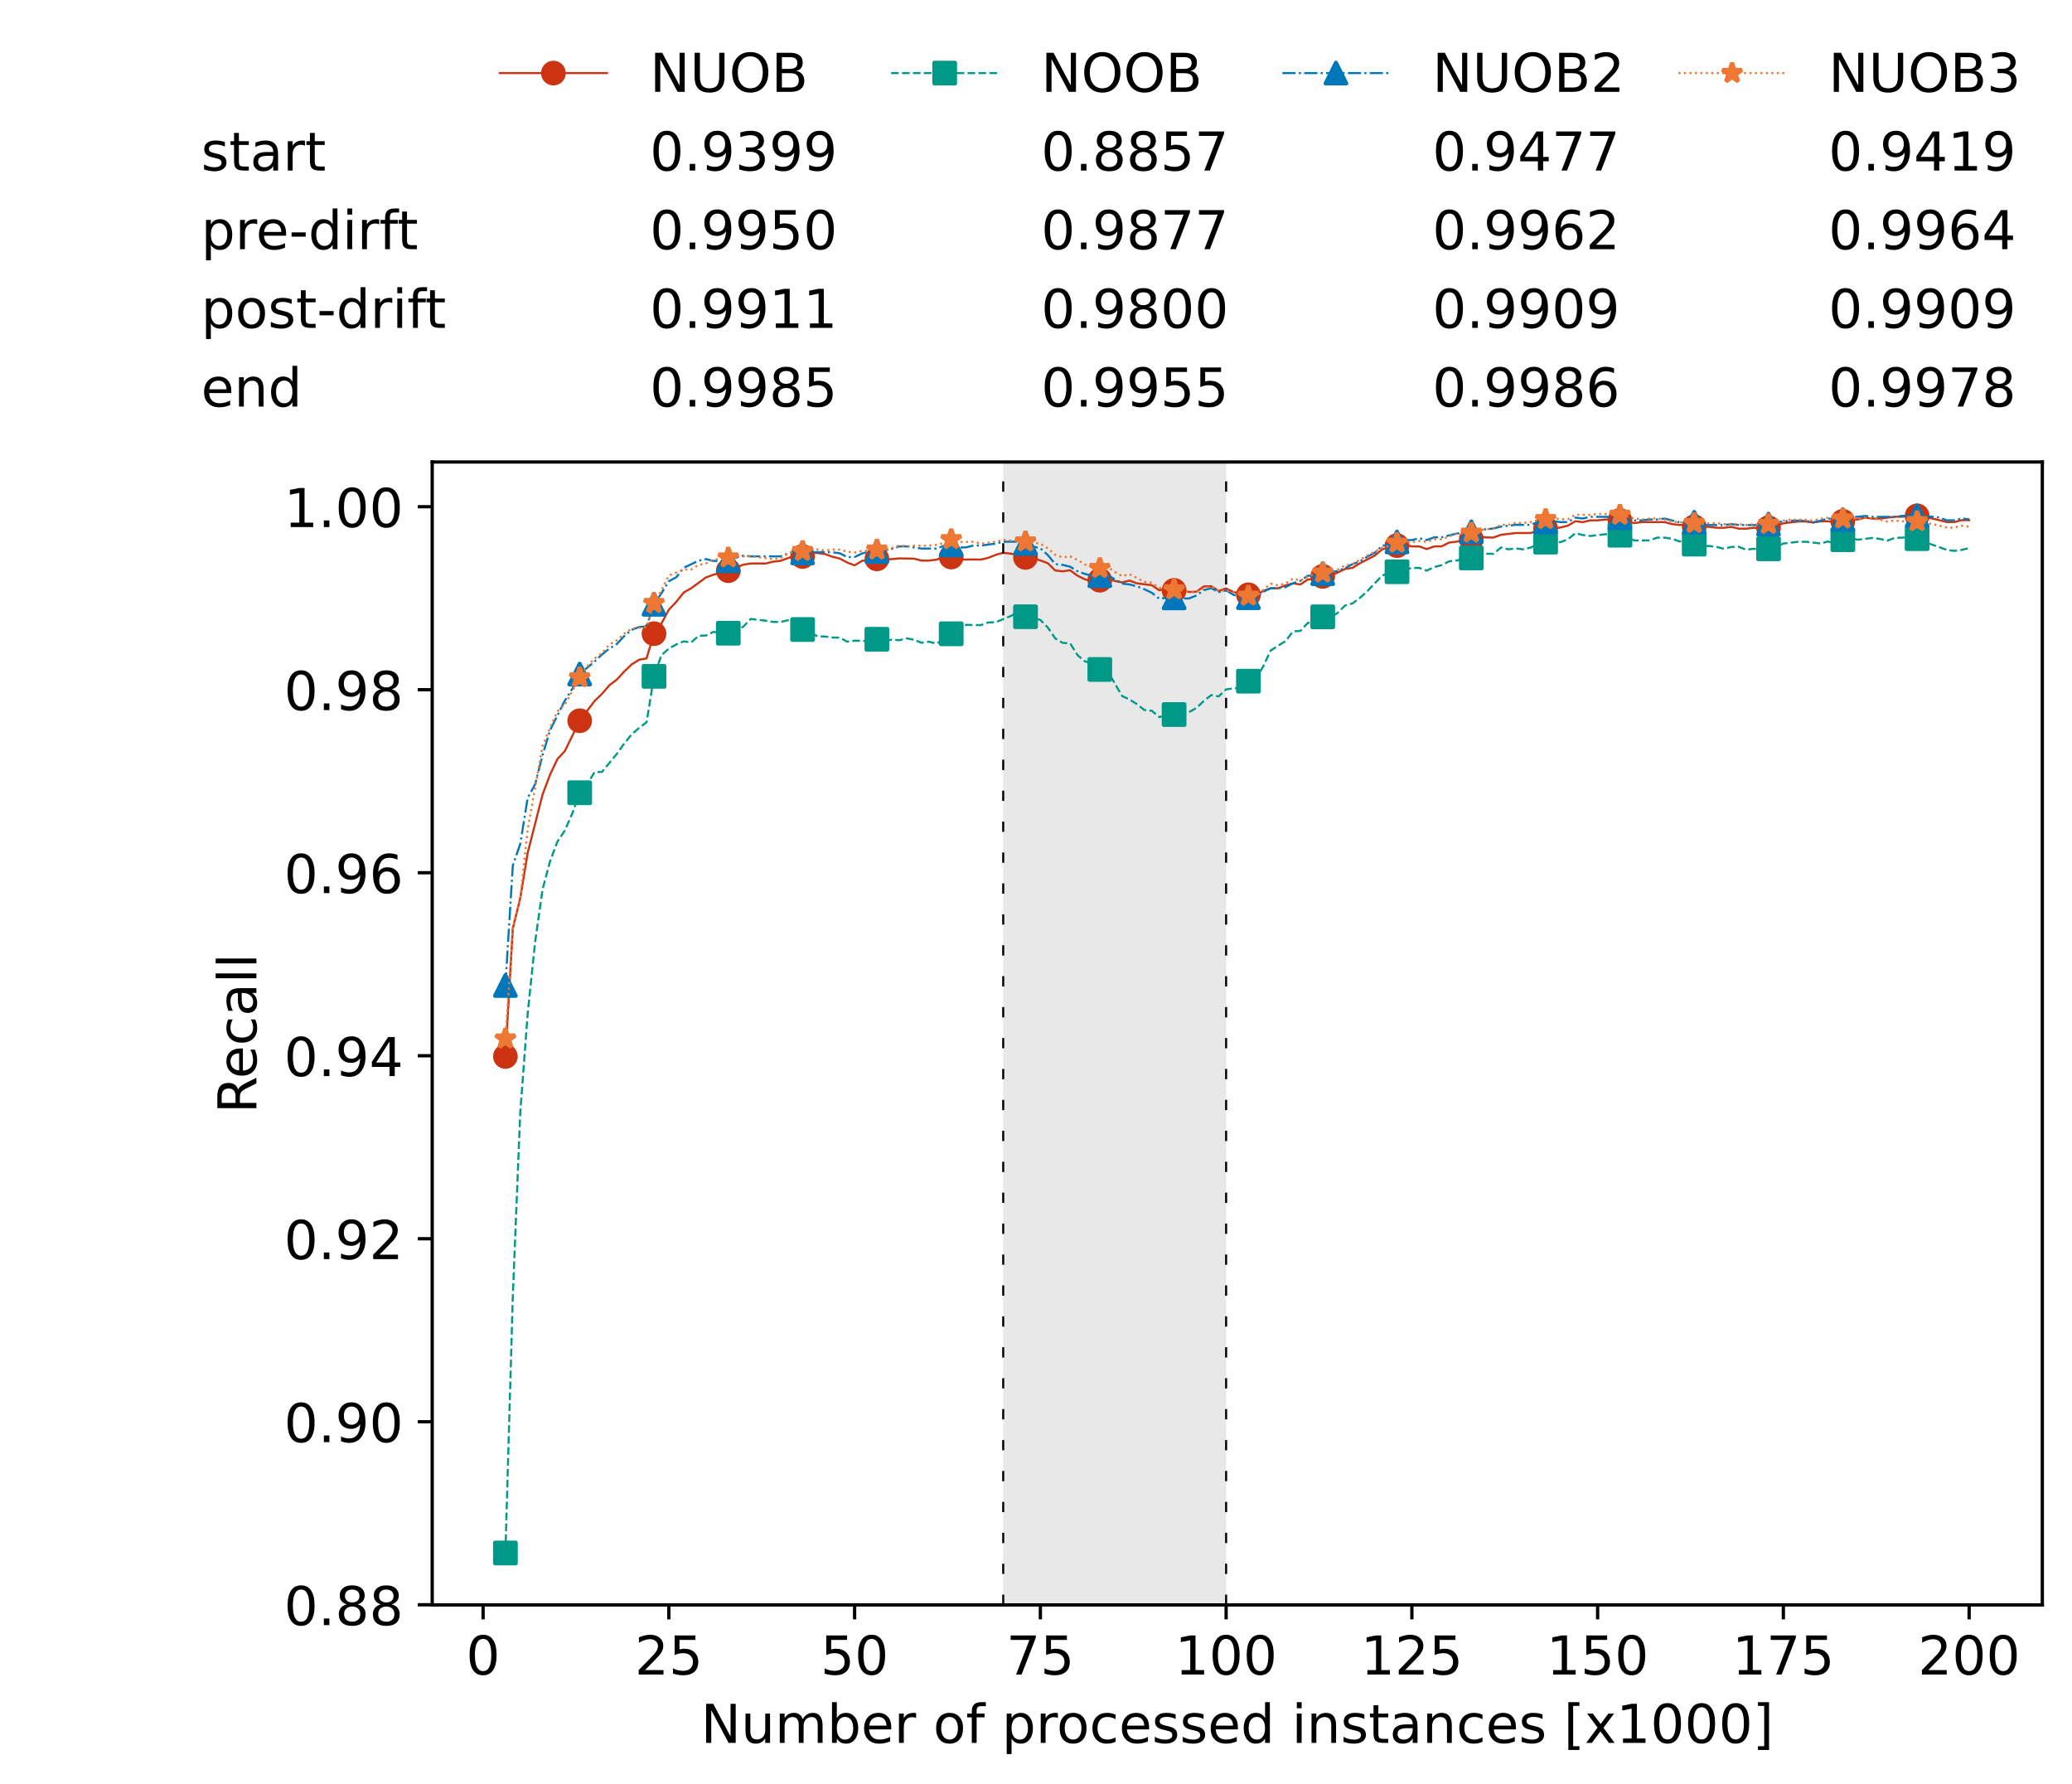 <?xml version="1.0" encoding="utf-8" standalone="no"?>
<!DOCTYPE svg PUBLIC "-//W3C//DTD SVG 1.1//EN"
  "http://www.w3.org/Graphics/SVG/1.1/DTD/svg11.dtd">
<!-- Created with matplotlib (https://matplotlib.org/) -->
<svg height="432.615pt" version="1.1" viewBox="0 0 502.65 432.615" width="502.65pt" xmlns="http://www.w3.org/2000/svg" xmlns:xlink="http://www.w3.org/1999/xlink">
 <defs>
  <style type="text/css">*{stroke-linecap:butt;stroke-linejoin:round;}</style>
 </defs>
 <g id="figure_1">
  <g id="patch_1">
   <path d="M 0 432.615 
L 502.65 432.615 
L 502.65 0 
L 0 0 
z
" style="fill:#ffffff;"/>
  </g>
  <g id="axes_1">
   <g id="patch_2">
    <path d="M 104.85 389.252 
L 495.45 389.252 
L 495.45 112.052 
L 104.85 112.052 
z
" style="fill:#ffffff;"/>
   </g>
   <g id="patch_3">
    <path clip-path="url(#pe5b3253789)" d="M 297.446 389.252 
L 297.446 112.052 
L 243.372 112.052 
L 243.372 389.252 
z
" style="fill:#d3d3d3;opacity:0.5;"/>
   </g>
   <g id="matplotlib.axis_1">
    <g id="xtick_1">
     <g id="line2d_1">
      <defs>
       <path d="M 0 0 
L 0 3.5 
" id="m1f5c241e6b" style="stroke:#000000;stroke-width:0.8;"/>
      </defs>
      <g>
       <use style="stroke:#000000;stroke-width:0.8;" x="117.197" xlink:href="#m1f5c241e6b" y="389.252"/>
      </g>
     </g>
     <g id="text_1">
      <!-- 0 -->
      <g transform="translate(113.061 406.13)scale(0.13 -0.13)">
       <defs>
        <path d="M 31.781 66.406 
Q 24.172 66.406 20.328 58.906 
Q 16.5 51.422 16.5 36.375 
Q 16.5 21.391 20.328 13.891 
Q 24.172 6.391 31.781 6.391 
Q 39.453 6.391 43.281 13.891 
Q 47.125 21.391 47.125 36.375 
Q 47.125 51.422 43.281 58.906 
Q 39.453 66.406 31.781 66.406 
z
M 31.781 74.219 
Q 44.047 74.219 50.516 64.516 
Q 56.984 54.828 56.984 36.375 
Q 56.984 17.969 50.516 8.266 
Q 44.047 -1.422 31.781 -1.422 
Q 19.531 -1.422 13.062 8.266 
Q 6.594 17.969 6.594 36.375 
Q 6.594 54.828 13.062 64.516 
Q 19.531 74.219 31.781 74.219 
z
" id="DejaVuSans-48"/>
       </defs>
       <use xlink:href="#DejaVuSans-48"/>
      </g>
     </g>
    </g>
    <g id="xtick_2">
     <g id="line2d_2">
      <g>
       <use style="stroke:#000000;stroke-width:0.8;" x="162.259" xlink:href="#m1f5c241e6b" y="389.252"/>
      </g>
     </g>
     <g id="text_2">
      <!-- 25 -->
      <g transform="translate(153.988 406.13)scale(0.13 -0.13)">
       <defs>
        <path d="M 19.188 8.297 
L 53.609 8.297 
L 53.609 0 
L 7.328 0 
L 7.328 8.297 
Q 12.938 14.109 22.625 23.891 
Q 32.328 33.688 34.812 36.531 
Q 39.547 41.844 41.422 45.531 
Q 43.312 49.219 43.312 52.781 
Q 43.312 58.594 39.234 62.25 
Q 35.156 65.922 28.609 65.922 
Q 23.969 65.922 18.812 64.312 
Q 13.672 62.703 7.812 59.422 
L 7.812 69.391 
Q 13.766 71.781 18.938 73 
Q 24.125 74.219 28.422 74.219 
Q 39.75 74.219 46.484 68.547 
Q 53.219 62.891 53.219 53.422 
Q 53.219 48.922 51.531 44.891 
Q 49.859 40.875 45.406 35.406 
Q 44.188 33.984 37.641 27.219 
Q 31.109 20.453 19.188 8.297 
z
" id="DejaVuSans-50"/>
        <path d="M 10.797 72.906 
L 49.516 72.906 
L 49.516 64.594 
L 19.828 64.594 
L 19.828 46.734 
Q 21.969 47.469 24.109 47.828 
Q 26.266 48.188 28.422 48.188 
Q 40.625 48.188 47.75 41.5 
Q 54.891 34.812 54.891 23.391 
Q 54.891 11.625 47.562 5.094 
Q 40.234 -1.422 26.906 -1.422 
Q 22.312 -1.422 17.547 -0.641 
Q 12.797 0.141 7.719 1.703 
L 7.719 11.625 
Q 12.109 9.234 16.797 8.062 
Q 21.484 6.891 26.703 6.891 
Q 35.156 6.891 40.078 11.328 
Q 45.016 15.766 45.016 23.391 
Q 45.016 31 40.078 35.438 
Q 35.156 39.891 26.703 39.891 
Q 22.75 39.891 18.812 39.016 
Q 14.891 38.141 10.797 36.281 
z
" id="DejaVuSans-53"/>
       </defs>
       <use xlink:href="#DejaVuSans-50"/>
       <use x="63.623" xlink:href="#DejaVuSans-53"/>
      </g>
     </g>
    </g>
    <g id="xtick_3">
     <g id="line2d_3">
      <g>
       <use style="stroke:#000000;stroke-width:0.8;" x="207.322" xlink:href="#m1f5c241e6b" y="389.252"/>
      </g>
     </g>
     <g id="text_3">
      <!-- 50 -->
      <g transform="translate(199.05 406.13)scale(0.13 -0.13)">
       <use xlink:href="#DejaVuSans-53"/>
       <use x="63.623" xlink:href="#DejaVuSans-48"/>
      </g>
     </g>
    </g>
    <g id="xtick_4">
     <g id="line2d_4">
      <g>
       <use style="stroke:#000000;stroke-width:0.8;" x="252.384" xlink:href="#m1f5c241e6b" y="389.252"/>
      </g>
     </g>
     <g id="text_4">
      <!-- 75 -->
      <g transform="translate(244.113 406.13)scale(0.13 -0.13)">
       <defs>
        <path d="M 8.203 72.906 
L 55.078 72.906 
L 55.078 68.703 
L 28.609 0 
L 18.312 0 
L 43.219 64.594 
L 8.203 64.594 
z
" id="DejaVuSans-55"/>
       </defs>
       <use xlink:href="#DejaVuSans-55"/>
       <use x="63.623" xlink:href="#DejaVuSans-53"/>
      </g>
     </g>
    </g>
    <g id="xtick_5">
     <g id="line2d_5">
      <g>
       <use style="stroke:#000000;stroke-width:0.8;" x="297.446" xlink:href="#m1f5c241e6b" y="389.252"/>
      </g>
     </g>
     <g id="text_5">
      <!-- 100 -->
      <g transform="translate(285.039 406.13)scale(0.13 -0.13)">
       <defs>
        <path d="M 12.406 8.297 
L 28.516 8.297 
L 28.516 63.922 
L 10.984 60.406 
L 10.984 69.391 
L 28.422 72.906 
L 38.281 72.906 
L 38.281 8.297 
L 54.391 8.297 
L 54.391 0 
L 12.406 0 
z
" id="DejaVuSans-49"/>
       </defs>
       <use xlink:href="#DejaVuSans-49"/>
       <use x="63.623" xlink:href="#DejaVuSans-48"/>
       <use x="127.246" xlink:href="#DejaVuSans-48"/>
      </g>
     </g>
    </g>
    <g id="xtick_6">
     <g id="line2d_6">
      <g>
       <use style="stroke:#000000;stroke-width:0.8;" x="342.509" xlink:href="#m1f5c241e6b" y="389.252"/>
      </g>
     </g>
     <g id="text_6">
      <!-- 125 -->
      <g transform="translate(330.102 406.13)scale(0.13 -0.13)">
       <use xlink:href="#DejaVuSans-49"/>
       <use x="63.623" xlink:href="#DejaVuSans-50"/>
       <use x="127.246" xlink:href="#DejaVuSans-53"/>
      </g>
     </g>
    </g>
    <g id="xtick_7">
     <g id="line2d_7">
      <g>
       <use style="stroke:#000000;stroke-width:0.8;" x="387.571" xlink:href="#m1f5c241e6b" y="389.252"/>
      </g>
     </g>
     <g id="text_7">
      <!-- 150 -->
      <g transform="translate(375.164 406.13)scale(0.13 -0.13)">
       <use xlink:href="#DejaVuSans-49"/>
       <use x="63.623" xlink:href="#DejaVuSans-53"/>
       <use x="127.246" xlink:href="#DejaVuSans-48"/>
      </g>
     </g>
    </g>
    <g id="xtick_8">
     <g id="line2d_8">
      <g>
       <use style="stroke:#000000;stroke-width:0.8;" x="432.633" xlink:href="#m1f5c241e6b" y="389.252"/>
      </g>
     </g>
     <g id="text_8">
      <!-- 175 -->
      <g transform="translate(420.226 406.13)scale(0.13 -0.13)">
       <use xlink:href="#DejaVuSans-49"/>
       <use x="63.623" xlink:href="#DejaVuSans-55"/>
       <use x="127.246" xlink:href="#DejaVuSans-53"/>
      </g>
     </g>
    </g>
    <g id="xtick_9">
     <g id="line2d_9">
      <g>
       <use style="stroke:#000000;stroke-width:0.8;" x="477.695" xlink:href="#m1f5c241e6b" y="389.252"/>
      </g>
     </g>
     <g id="text_9">
      <!-- 200 -->
      <g transform="translate(465.289 406.13)scale(0.13 -0.13)">
       <use xlink:href="#DejaVuSans-50"/>
       <use x="63.623" xlink:href="#DejaVuSans-48"/>
       <use x="127.246" xlink:href="#DejaVuSans-48"/>
      </g>
     </g>
    </g>
    <g id="text_10">
     <!-- Number of processed instances [x1000] -->
     <g transform="translate(170.025 422.711)scale(0.13 -0.13)">
      <defs>
       <path d="M 9.812 72.906 
L 23.094 72.906 
L 55.422 11.922 
L 55.422 72.906 
L 64.984 72.906 
L 64.984 0 
L 51.703 0 
L 19.391 60.984 
L 19.391 0 
L 9.812 0 
z
" id="DejaVuSans-78"/>
       <path d="M 8.5 21.578 
L 8.5 54.688 
L 17.484 54.688 
L 17.484 21.922 
Q 17.484 14.156 20.5 10.266 
Q 23.531 6.391 29.594 6.391 
Q 36.859 6.391 41.078 11.031 
Q 45.312 15.672 45.312 23.688 
L 45.312 54.688 
L 54.297 54.688 
L 54.297 0 
L 45.312 0 
L 45.312 8.406 
Q 42.047 3.422 37.719 1 
Q 33.406 -1.422 27.688 -1.422 
Q 18.266 -1.422 13.375 4.438 
Q 8.5 10.297 8.5 21.578 
z
M 31.109 56 
z
" id="DejaVuSans-117"/>
       <path d="M 52 44.188 
Q 55.375 50.25 60.062 53.125 
Q 64.75 56 71.094 56 
Q 79.641 56 84.281 50.016 
Q 88.922 44.047 88.922 33.016 
L 88.922 0 
L 79.891 0 
L 79.891 32.719 
Q 79.891 40.578 77.094 44.375 
Q 74.312 48.188 68.609 48.188 
Q 61.625 48.188 57.562 43.547 
Q 53.516 38.922 53.516 30.906 
L 53.516 0 
L 44.484 0 
L 44.484 32.719 
Q 44.484 40.625 41.703 44.406 
Q 38.922 48.188 33.109 48.188 
Q 26.219 48.188 22.156 43.531 
Q 18.109 38.875 18.109 30.906 
L 18.109 0 
L 9.078 0 
L 9.078 54.688 
L 18.109 54.688 
L 18.109 46.188 
Q 21.188 51.219 25.484 53.609 
Q 29.781 56 35.688 56 
Q 41.656 56 45.828 52.969 
Q 50 49.953 52 44.188 
z
" id="DejaVuSans-109"/>
       <path d="M 48.688 27.297 
Q 48.688 37.203 44.609 42.844 
Q 40.531 48.484 33.406 48.484 
Q 26.266 48.484 22.188 42.844 
Q 18.109 37.203 18.109 27.297 
Q 18.109 17.391 22.188 11.75 
Q 26.266 6.109 33.406 6.109 
Q 40.531 6.109 44.609 11.75 
Q 48.688 17.391 48.688 27.297 
z
M 18.109 46.391 
Q 20.953 51.266 25.266 53.625 
Q 29.594 56 35.594 56 
Q 45.562 56 51.781 48.094 
Q 58.016 40.188 58.016 27.297 
Q 58.016 14.406 51.781 6.484 
Q 45.562 -1.422 35.594 -1.422 
Q 29.594 -1.422 25.266 0.953 
Q 20.953 3.328 18.109 8.203 
L 18.109 0 
L 9.078 0 
L 9.078 75.984 
L 18.109 75.984 
z
" id="DejaVuSans-98"/>
       <path d="M 56.203 29.594 
L 56.203 25.203 
L 14.891 25.203 
Q 15.484 15.922 20.484 11.062 
Q 25.484 6.203 34.422 6.203 
Q 39.594 6.203 44.453 7.469 
Q 49.312 8.734 54.109 11.281 
L 54.109 2.781 
Q 49.266 0.734 44.188 -0.344 
Q 39.109 -1.422 33.891 -1.422 
Q 20.797 -1.422 13.156 6.188 
Q 5.516 13.812 5.516 26.812 
Q 5.516 40.234 12.766 48.109 
Q 20.016 56 32.328 56 
Q 43.359 56 49.781 48.891 
Q 56.203 41.797 56.203 29.594 
z
M 47.219 32.234 
Q 47.125 39.594 43.094 43.984 
Q 39.062 48.391 32.422 48.391 
Q 24.906 48.391 20.391 44.141 
Q 15.875 39.891 15.188 32.172 
z
" id="DejaVuSans-101"/>
       <path d="M 41.109 46.297 
Q 39.594 47.172 37.812 47.578 
Q 36.031 48 33.891 48 
Q 26.266 48 22.188 43.047 
Q 18.109 38.094 18.109 28.812 
L 18.109 0 
L 9.078 0 
L 9.078 54.688 
L 18.109 54.688 
L 18.109 46.188 
Q 20.953 51.172 25.484 53.578 
Q 30.031 56 36.531 56 
Q 37.453 56 38.578 55.875 
Q 39.703 55.766 41.062 55.516 
z
" id="DejaVuSans-114"/>
       <path id="DejaVuSans-32"/>
       <path d="M 30.609 48.391 
Q 23.391 48.391 19.188 42.75 
Q 14.984 37.109 14.984 27.297 
Q 14.984 17.484 19.156 11.844 
Q 23.344 6.203 30.609 6.203 
Q 37.797 6.203 41.984 11.859 
Q 46.188 17.531 46.188 27.297 
Q 46.188 37.016 41.984 42.703 
Q 37.797 48.391 30.609 48.391 
z
M 30.609 56 
Q 42.328 56 49.016 48.375 
Q 55.719 40.766 55.719 27.297 
Q 55.719 13.875 49.016 6.219 
Q 42.328 -1.422 30.609 -1.422 
Q 18.844 -1.422 12.172 6.219 
Q 5.516 13.875 5.516 27.297 
Q 5.516 40.766 12.172 48.375 
Q 18.844 56 30.609 56 
z
" id="DejaVuSans-111"/>
       <path d="M 37.109 75.984 
L 37.109 68.5 
L 28.516 68.5 
Q 23.688 68.5 21.797 66.547 
Q 19.922 64.594 19.922 59.516 
L 19.922 54.688 
L 34.719 54.688 
L 34.719 47.703 
L 19.922 47.703 
L 19.922 0 
L 10.891 0 
L 10.891 47.703 
L 2.297 47.703 
L 2.297 54.688 
L 10.891 54.688 
L 10.891 58.5 
Q 10.891 67.625 15.141 71.797 
Q 19.391 75.984 28.609 75.984 
z
" id="DejaVuSans-102"/>
       <path d="M 18.109 8.203 
L 18.109 -20.797 
L 9.078 -20.797 
L 9.078 54.688 
L 18.109 54.688 
L 18.109 46.391 
Q 20.953 51.266 25.266 53.625 
Q 29.594 56 35.594 56 
Q 45.562 56 51.781 48.094 
Q 58.016 40.188 58.016 27.297 
Q 58.016 14.406 51.781 6.484 
Q 45.562 -1.422 35.594 -1.422 
Q 29.594 -1.422 25.266 0.953 
Q 20.953 3.328 18.109 8.203 
z
M 48.688 27.297 
Q 48.688 37.203 44.609 42.844 
Q 40.531 48.484 33.406 48.484 
Q 26.266 48.484 22.188 42.844 
Q 18.109 37.203 18.109 27.297 
Q 18.109 17.391 22.188 11.75 
Q 26.266 6.109 33.406 6.109 
Q 40.531 6.109 44.609 11.75 
Q 48.688 17.391 48.688 27.297 
z
" id="DejaVuSans-112"/>
       <path d="M 48.781 52.594 
L 48.781 44.188 
Q 44.969 46.297 41.141 47.344 
Q 37.312 48.391 33.406 48.391 
Q 24.656 48.391 19.812 42.844 
Q 14.984 37.312 14.984 27.297 
Q 14.984 17.281 19.812 11.734 
Q 24.656 6.203 33.406 6.203 
Q 37.312 6.203 41.141 7.25 
Q 44.969 8.297 48.781 10.406 
L 48.781 2.094 
Q 45.016 0.344 40.984 -0.531 
Q 36.969 -1.422 32.422 -1.422 
Q 20.062 -1.422 12.781 6.344 
Q 5.516 14.109 5.516 27.297 
Q 5.516 40.672 12.859 48.328 
Q 20.219 56 33.016 56 
Q 37.156 56 41.109 55.141 
Q 45.062 54.297 48.781 52.594 
z
" id="DejaVuSans-99"/>
       <path d="M 44.281 53.078 
L 44.281 44.578 
Q 40.484 46.531 36.375 47.5 
Q 32.281 48.484 27.875 48.484 
Q 21.188 48.484 17.844 46.438 
Q 14.5 44.391 14.5 40.281 
Q 14.5 37.156 16.891 35.375 
Q 19.281 33.594 26.516 31.984 
L 29.594 31.297 
Q 39.156 29.25 43.188 25.516 
Q 47.219 21.781 47.219 15.094 
Q 47.219 7.469 41.188 3.016 
Q 35.156 -1.422 24.609 -1.422 
Q 20.219 -1.422 15.453 -0.562 
Q 10.688 0.297 5.422 2 
L 5.422 11.281 
Q 10.406 8.688 15.234 7.391 
Q 20.062 6.109 24.812 6.109 
Q 31.156 6.109 34.562 8.281 
Q 37.984 10.453 37.984 14.406 
Q 37.984 18.062 35.516 20.016 
Q 33.062 21.969 24.703 23.781 
L 21.578 24.516 
Q 13.234 26.266 9.516 29.906 
Q 5.812 33.547 5.812 39.891 
Q 5.812 47.609 11.281 51.797 
Q 16.75 56 26.812 56 
Q 31.781 56 36.172 55.266 
Q 40.578 54.547 44.281 53.078 
z
" id="DejaVuSans-115"/>
       <path d="M 45.406 46.391 
L 45.406 75.984 
L 54.391 75.984 
L 54.391 0 
L 45.406 0 
L 45.406 8.203 
Q 42.578 3.328 38.25 0.953 
Q 33.938 -1.422 27.875 -1.422 
Q 17.969 -1.422 11.734 6.484 
Q 5.516 14.406 5.516 27.297 
Q 5.516 40.188 11.734 48.094 
Q 17.969 56 27.875 56 
Q 33.938 56 38.25 53.625 
Q 42.578 51.266 45.406 46.391 
z
M 14.797 27.297 
Q 14.797 17.391 18.875 11.75 
Q 22.953 6.109 30.078 6.109 
Q 37.203 6.109 41.297 11.75 
Q 45.406 17.391 45.406 27.297 
Q 45.406 37.203 41.297 42.844 
Q 37.203 48.484 30.078 48.484 
Q 22.953 48.484 18.875 42.844 
Q 14.797 37.203 14.797 27.297 
z
" id="DejaVuSans-100"/>
       <path d="M 9.422 54.688 
L 18.406 54.688 
L 18.406 0 
L 9.422 0 
z
M 9.422 75.984 
L 18.406 75.984 
L 18.406 64.594 
L 9.422 64.594 
z
" id="DejaVuSans-105"/>
       <path d="M 54.891 33.016 
L 54.891 0 
L 45.906 0 
L 45.906 32.719 
Q 45.906 40.484 42.875 44.328 
Q 39.844 48.188 33.797 48.188 
Q 26.516 48.188 22.312 43.547 
Q 18.109 38.922 18.109 30.906 
L 18.109 0 
L 9.078 0 
L 9.078 54.688 
L 18.109 54.688 
L 18.109 46.188 
Q 21.344 51.125 25.703 53.562 
Q 30.078 56 35.797 56 
Q 45.219 56 50.047 50.172 
Q 54.891 44.344 54.891 33.016 
z
" id="DejaVuSans-110"/>
       <path d="M 18.312 70.219 
L 18.312 54.688 
L 36.812 54.688 
L 36.812 47.703 
L 18.312 47.703 
L 18.312 18.016 
Q 18.312 11.328 20.141 9.422 
Q 21.969 7.516 27.594 7.516 
L 36.812 7.516 
L 36.812 0 
L 27.594 0 
Q 17.188 0 13.234 3.875 
Q 9.281 7.766 9.281 18.016 
L 9.281 47.703 
L 2.688 47.703 
L 2.688 54.688 
L 9.281 54.688 
L 9.281 70.219 
z
" id="DejaVuSans-116"/>
       <path d="M 34.281 27.484 
Q 23.391 27.484 19.188 25 
Q 14.984 22.516 14.984 16.5 
Q 14.984 11.719 18.141 8.906 
Q 21.297 6.109 26.703 6.109 
Q 34.188 6.109 38.703 11.406 
Q 43.219 16.703 43.219 25.484 
L 43.219 27.484 
z
M 52.203 31.203 
L 52.203 0 
L 43.219 0 
L 43.219 8.297 
Q 40.141 3.328 35.547 0.953 
Q 30.953 -1.422 24.312 -1.422 
Q 15.922 -1.422 10.953 3.297 
Q 6 8.016 6 15.922 
Q 6 25.141 12.172 29.828 
Q 18.359 34.516 30.609 34.516 
L 43.219 34.516 
L 43.219 35.406 
Q 43.219 41.609 39.141 45 
Q 35.062 48.391 27.688 48.391 
Q 23 48.391 18.547 47.266 
Q 14.109 46.141 10.016 43.891 
L 10.016 52.203 
Q 14.938 54.109 19.578 55.047 
Q 24.219 56 28.609 56 
Q 40.484 56 46.344 49.844 
Q 52.203 43.703 52.203 31.203 
z
" id="DejaVuSans-97"/>
       <path d="M 8.594 75.984 
L 29.297 75.984 
L 29.297 69 
L 17.578 69 
L 17.578 -6.203 
L 29.297 -6.203 
L 29.297 -13.188 
L 8.594 -13.188 
z
" id="DejaVuSans-91"/>
       <path d="M 54.891 54.688 
L 35.109 28.078 
L 55.906 0 
L 45.312 0 
L 29.391 21.484 
L 13.484 0 
L 2.875 0 
L 24.125 28.609 
L 4.688 54.688 
L 15.281 54.688 
L 29.781 35.203 
L 44.281 54.688 
z
" id="DejaVuSans-120"/>
       <path d="M 30.422 75.984 
L 30.422 -13.188 
L 9.719 -13.188 
L 9.719 -6.203 
L 21.391 -6.203 
L 21.391 69 
L 9.719 69 
L 9.719 75.984 
z
" id="DejaVuSans-93"/>
      </defs>
      <use xlink:href="#DejaVuSans-78"/>
      <use x="74.805" xlink:href="#DejaVuSans-117"/>
      <use x="138.184" xlink:href="#DejaVuSans-109"/>
      <use x="235.596" xlink:href="#DejaVuSans-98"/>
      <use x="299.072" xlink:href="#DejaVuSans-101"/>
      <use x="360.596" xlink:href="#DejaVuSans-114"/>
      <use x="401.709" xlink:href="#DejaVuSans-32"/>
      <use x="433.496" xlink:href="#DejaVuSans-111"/>
      <use x="494.678" xlink:href="#DejaVuSans-102"/>
      <use x="529.883" xlink:href="#DejaVuSans-32"/>
      <use x="561.67" xlink:href="#DejaVuSans-112"/>
      <use x="625.146" xlink:href="#DejaVuSans-114"/>
      <use x="664.01" xlink:href="#DejaVuSans-111"/>
      <use x="725.191" xlink:href="#DejaVuSans-99"/>
      <use x="780.172" xlink:href="#DejaVuSans-101"/>
      <use x="841.695" xlink:href="#DejaVuSans-115"/>
      <use x="893.795" xlink:href="#DejaVuSans-115"/>
      <use x="945.895" xlink:href="#DejaVuSans-101"/>
      <use x="1007.418" xlink:href="#DejaVuSans-100"/>
      <use x="1070.895" xlink:href="#DejaVuSans-32"/>
      <use x="1102.682" xlink:href="#DejaVuSans-105"/>
      <use x="1130.465" xlink:href="#DejaVuSans-110"/>
      <use x="1193.844" xlink:href="#DejaVuSans-115"/>
      <use x="1245.943" xlink:href="#DejaVuSans-116"/>
      <use x="1285.152" xlink:href="#DejaVuSans-97"/>
      <use x="1346.432" xlink:href="#DejaVuSans-110"/>
      <use x="1409.811" xlink:href="#DejaVuSans-99"/>
      <use x="1464.791" xlink:href="#DejaVuSans-101"/>
      <use x="1526.314" xlink:href="#DejaVuSans-115"/>
      <use x="1578.414" xlink:href="#DejaVuSans-32"/>
      <use x="1610.201" xlink:href="#DejaVuSans-91"/>
      <use x="1649.215" xlink:href="#DejaVuSans-120"/>
      <use x="1708.395" xlink:href="#DejaVuSans-49"/>
      <use x="1772.018" xlink:href="#DejaVuSans-48"/>
      <use x="1835.641" xlink:href="#DejaVuSans-48"/>
      <use x="1899.264" xlink:href="#DejaVuSans-48"/>
      <use x="1962.887" xlink:href="#DejaVuSans-93"/>
     </g>
    </g>
   </g>
   <g id="matplotlib.axis_2">
    <g id="ytick_1">
     <g id="line2d_10">
      <defs>
       <path d="M 0 0 
L -3.5 0 
" id="mf38a82f7d0" style="stroke:#000000;stroke-width:0.8;"/>
      </defs>
      <g>
       <use style="stroke:#000000;stroke-width:0.8;" x="104.85" xlink:href="#mf38a82f7d0" y="389.211"/>
      </g>
     </g>
     <g id="text_11">
      <!-- 0.88 -->
      <g transform="translate(68.905 394.15)scale(0.13 -0.13)">
       <defs>
        <path d="M 10.688 12.406 
L 21 12.406 
L 21 0 
L 10.688 0 
z
" id="DejaVuSans-46"/>
        <path d="M 31.781 34.625 
Q 24.75 34.625 20.719 30.859 
Q 16.703 27.094 16.703 20.516 
Q 16.703 13.922 20.719 10.156 
Q 24.75 6.391 31.781 6.391 
Q 38.812 6.391 42.859 10.172 
Q 46.922 13.969 46.922 20.516 
Q 46.922 27.094 42.891 30.859 
Q 38.875 34.625 31.781 34.625 
z
M 21.922 38.812 
Q 15.578 40.375 12.031 44.719 
Q 8.5 49.078 8.5 55.328 
Q 8.5 64.062 14.719 69.141 
Q 20.953 74.219 31.781 74.219 
Q 42.672 74.219 48.875 69.141 
Q 55.078 64.062 55.078 55.328 
Q 55.078 49.078 51.531 44.719 
Q 48 40.375 41.703 38.812 
Q 48.828 37.156 52.797 32.312 
Q 56.781 27.484 56.781 20.516 
Q 56.781 9.906 50.312 4.234 
Q 43.844 -1.422 31.781 -1.422 
Q 19.734 -1.422 13.25 4.234 
Q 6.781 9.906 6.781 20.516 
Q 6.781 27.484 10.781 32.312 
Q 14.797 37.156 21.922 38.812 
z
M 18.312 54.391 
Q 18.312 48.734 21.844 45.562 
Q 25.391 42.391 31.781 42.391 
Q 38.141 42.391 41.719 45.562 
Q 45.312 48.734 45.312 54.391 
Q 45.312 60.062 41.719 63.234 
Q 38.141 66.406 31.781 66.406 
Q 25.391 66.406 21.844 63.234 
Q 18.312 60.062 18.312 54.391 
z
" id="DejaVuSans-56"/>
       </defs>
       <use xlink:href="#DejaVuSans-48"/>
       <use x="63.623" xlink:href="#DejaVuSans-46"/>
       <use x="95.41" xlink:href="#DejaVuSans-56"/>
       <use x="159.033" xlink:href="#DejaVuSans-56"/>
      </g>
     </g>
    </g>
    <g id="ytick_2">
     <g id="line2d_11">
      <g>
       <use style="stroke:#000000;stroke-width:0.8;" x="104.85" xlink:href="#mf38a82f7d0" y="344.825"/>
      </g>
     </g>
     <g id="text_12">
      <!-- 0.90 -->
      <g transform="translate(68.905 349.764)scale(0.13 -0.13)">
       <defs>
        <path d="M 10.984 1.516 
L 10.984 10.5 
Q 14.703 8.734 18.5 7.812 
Q 22.312 6.891 25.984 6.891 
Q 35.75 6.891 40.891 13.453 
Q 46.047 20.016 46.781 33.406 
Q 43.953 29.203 39.594 26.953 
Q 35.25 24.703 29.984 24.703 
Q 19.047 24.703 12.672 31.312 
Q 6.297 37.938 6.297 49.422 
Q 6.297 60.641 12.938 67.422 
Q 19.578 74.219 30.609 74.219 
Q 43.266 74.219 49.922 64.516 
Q 56.594 54.828 56.594 36.375 
Q 56.594 19.141 48.406 8.859 
Q 40.234 -1.422 26.422 -1.422 
Q 22.703 -1.422 18.891 -0.688 
Q 15.094 0.047 10.984 1.516 
z
M 30.609 32.422 
Q 37.25 32.422 41.125 36.953 
Q 45.016 41.5 45.016 49.422 
Q 45.016 57.281 41.125 61.844 
Q 37.25 66.406 30.609 66.406 
Q 23.969 66.406 20.094 61.844 
Q 16.219 57.281 16.219 49.422 
Q 16.219 41.5 20.094 36.953 
Q 23.969 32.422 30.609 32.422 
z
" id="DejaVuSans-57"/>
       </defs>
       <use xlink:href="#DejaVuSans-48"/>
       <use x="63.623" xlink:href="#DejaVuSans-46"/>
       <use x="95.41" xlink:href="#DejaVuSans-57"/>
       <use x="159.033" xlink:href="#DejaVuSans-48"/>
      </g>
     </g>
    </g>
    <g id="ytick_3">
     <g id="line2d_12">
      <g>
       <use style="stroke:#000000;stroke-width:0.8;" x="104.85" xlink:href="#mf38a82f7d0" y="300.439"/>
      </g>
     </g>
     <g id="text_13">
      <!-- 0.92 -->
      <g transform="translate(68.905 305.378)scale(0.13 -0.13)">
       <use xlink:href="#DejaVuSans-48"/>
       <use x="63.623" xlink:href="#DejaVuSans-46"/>
       <use x="95.41" xlink:href="#DejaVuSans-57"/>
       <use x="159.033" xlink:href="#DejaVuSans-50"/>
      </g>
     </g>
    </g>
    <g id="ytick_4">
     <g id="line2d_13">
      <g>
       <use style="stroke:#000000;stroke-width:0.8;" x="104.85" xlink:href="#mf38a82f7d0" y="256.053"/>
      </g>
     </g>
     <g id="text_14">
      <!-- 0.94 -->
      <g transform="translate(68.905 260.992)scale(0.13 -0.13)">
       <defs>
        <path d="M 37.797 64.312 
L 12.891 25.391 
L 37.797 25.391 
z
M 35.203 72.906 
L 47.609 72.906 
L 47.609 25.391 
L 58.016 25.391 
L 58.016 17.188 
L 47.609 17.188 
L 47.609 0 
L 37.797 0 
L 37.797 17.188 
L 4.891 17.188 
L 4.891 26.703 
z
" id="DejaVuSans-52"/>
       </defs>
       <use xlink:href="#DejaVuSans-48"/>
       <use x="63.623" xlink:href="#DejaVuSans-46"/>
       <use x="95.41" xlink:href="#DejaVuSans-57"/>
       <use x="159.033" xlink:href="#DejaVuSans-52"/>
      </g>
     </g>
    </g>
    <g id="ytick_5">
     <g id="line2d_14">
      <g>
       <use style="stroke:#000000;stroke-width:0.8;" x="104.85" xlink:href="#mf38a82f7d0" y="211.668"/>
      </g>
     </g>
     <g id="text_15">
      <!-- 0.96 -->
      <g transform="translate(68.905 216.607)scale(0.13 -0.13)">
       <defs>
        <path d="M 33.016 40.375 
Q 26.375 40.375 22.484 35.828 
Q 18.609 31.297 18.609 23.391 
Q 18.609 15.531 22.484 10.953 
Q 26.375 6.391 33.016 6.391 
Q 39.656 6.391 43.531 10.953 
Q 47.406 15.531 47.406 23.391 
Q 47.406 31.297 43.531 35.828 
Q 39.656 40.375 33.016 40.375 
z
M 52.594 71.297 
L 52.594 62.312 
Q 48.875 64.062 45.094 64.984 
Q 41.312 65.922 37.594 65.922 
Q 27.828 65.922 22.672 59.328 
Q 17.531 52.734 16.797 39.406 
Q 19.672 43.656 24.016 45.922 
Q 28.375 48.188 33.594 48.188 
Q 44.578 48.188 50.953 41.516 
Q 57.328 34.859 57.328 23.391 
Q 57.328 12.156 50.688 5.359 
Q 44.047 -1.422 33.016 -1.422 
Q 20.359 -1.422 13.672 8.266 
Q 6.984 17.969 6.984 36.375 
Q 6.984 53.656 15.188 63.938 
Q 23.391 74.219 37.203 74.219 
Q 40.922 74.219 44.703 73.484 
Q 48.484 72.75 52.594 71.297 
z
" id="DejaVuSans-54"/>
       </defs>
       <use xlink:href="#DejaVuSans-48"/>
       <use x="63.623" xlink:href="#DejaVuSans-46"/>
       <use x="95.41" xlink:href="#DejaVuSans-57"/>
       <use x="159.033" xlink:href="#DejaVuSans-54"/>
      </g>
     </g>
    </g>
    <g id="ytick_6">
     <g id="line2d_15">
      <g>
       <use style="stroke:#000000;stroke-width:0.8;" x="104.85" xlink:href="#mf38a82f7d0" y="167.282"/>
      </g>
     </g>
     <g id="text_16">
      <!-- 0.98 -->
      <g transform="translate(68.905 172.221)scale(0.13 -0.13)">
       <use xlink:href="#DejaVuSans-48"/>
       <use x="63.623" xlink:href="#DejaVuSans-46"/>
       <use x="95.41" xlink:href="#DejaVuSans-57"/>
       <use x="159.033" xlink:href="#DejaVuSans-56"/>
      </g>
     </g>
    </g>
    <g id="ytick_7">
     <g id="line2d_16">
      <g>
       <use style="stroke:#000000;stroke-width:0.8;" x="104.85" xlink:href="#mf38a82f7d0" y="122.896"/>
      </g>
     </g>
     <g id="text_17">
      <!-- 1.00 -->
      <g transform="translate(68.905 127.835)scale(0.13 -0.13)">
       <use xlink:href="#DejaVuSans-49"/>
       <use x="63.623" xlink:href="#DejaVuSans-46"/>
       <use x="95.41" xlink:href="#DejaVuSans-48"/>
       <use x="159.033" xlink:href="#DejaVuSans-48"/>
      </g>
     </g>
    </g>
    <g id="text_18">
     <!-- Recall -->
     <g transform="translate(62.201 270.044)rotate(-90)scale(0.13 -0.13)">
      <defs>
       <path d="M 44.391 34.188 
Q 47.562 33.109 50.562 29.594 
Q 53.562 26.078 56.594 19.922 
L 66.609 0 
L 56 0 
L 46.688 18.703 
Q 43.062 26.031 39.672 28.422 
Q 36.281 30.812 30.422 30.812 
L 19.672 30.812 
L 19.672 0 
L 9.812 0 
L 9.812 72.906 
L 32.078 72.906 
Q 44.578 72.906 50.734 67.672 
Q 56.891 62.453 56.891 51.906 
Q 56.891 45.016 53.688 40.469 
Q 50.484 35.938 44.391 34.188 
z
M 19.672 64.797 
L 19.672 38.922 
L 32.078 38.922 
Q 39.203 38.922 42.844 42.219 
Q 46.484 45.516 46.484 51.906 
Q 46.484 58.297 42.844 61.547 
Q 39.203 64.797 32.078 64.797 
z
" id="DejaVuSans-82"/>
       <path d="M 9.422 75.984 
L 18.406 75.984 
L 18.406 0 
L 9.422 0 
z
" id="DejaVuSans-108"/>
      </defs>
      <use xlink:href="#DejaVuSans-82"/>
      <use x="64.982" xlink:href="#DejaVuSans-101"/>
      <use x="126.506" xlink:href="#DejaVuSans-99"/>
      <use x="181.486" xlink:href="#DejaVuSans-97"/>
      <use x="242.766" xlink:href="#DejaVuSans-108"/>
      <use x="270.549" xlink:href="#DejaVuSans-108"/>
     </g>
    </g>
   </g>
   <g id="line2d_17"/>
   <g id="line2d_18"/>
   <g id="line2d_19"/>
   <g id="line2d_20"/>
   <g id="line2d_21"/>
   <g id="line2d_22">
    <path clip-path="url(#pe5b3253789)" d="M 122.605 256.226 
L 124.407 225.141 
L 126.21 217.851 
L 128.012 206.854 
L 131.617 192.7 
L 133.419 187.915 
L 135.222 184.097 
L 137.024 182.16 
L 140.629 174.807 
L 144.234 170.018 
L 146.037 168.277 
L 147.839 166.186 
L 149.642 164.824 
L 151.444 162.857 
L 153.247 161.136 
L 155.049 160.008 
L 156.852 159.688 
L 158.654 153.69 
L 160.457 151.233 
L 162.259 147.859 
L 164.062 145.973 
L 165.864 143.704 
L 167.667 142.681 
L 171.272 140.042 
L 173.074 139.388 
L 176.679 138.402 
L 180.284 136.967 
L 182.087 136.669 
L 185.692 136.666 
L 187.494 136.242 
L 189.297 136.025 
L 192.902 134.734 
L 194.704 134.969 
L 196.507 134.092 
L 198.309 134.124 
L 200.112 134.37 
L 201.914 135.016 
L 203.717 135.475 
L 205.519 136.432 
L 207.322 137.114 
L 209.124 136.024 
L 212.729 135.545 
L 214.532 135.788 
L 218.137 135.429 
L 221.742 135.495 
L 223.544 135.969 
L 225.347 135.956 
L 227.149 135.749 
L 228.952 135.097 
L 230.754 135.099 
L 232.557 135.734 
L 236.162 135.681 
L 237.964 135.719 
L 239.767 135.286 
L 241.569 134.559 
L 243.372 134.086 
L 245.174 134.262 
L 248.779 135.193 
L 250.581 135.457 
L 252.384 135.915 
L 254.186 136.6 
L 255.989 138.365 
L 257.791 138.561 
L 259.594 138.309 
L 261.396 139.633 
L 263.199 140.514 
L 265.001 140.959 
L 266.804 140.716 
L 268.606 140.289 
L 270.409 140.883 
L 272.211 141.26 
L 274.014 140.8 
L 275.816 141.481 
L 279.421 141.928 
L 281.224 143.164 
L 283.026 142.706 
L 284.829 143.195 
L 286.631 143.145 
L 288.434 143.566 
L 290.236 143.524 
L 292.039 142.22 
L 293.841 142.179 
L 295.644 143.341 
L 297.446 142.714 
L 299.249 143.574 
L 301.051 144.037 
L 304.656 144.511 
L 306.459 143.294 
L 308.261 142.681 
L 310.064 142.671 
L 311.866 141.966 
L 313.669 141.488 
L 315.471 141.754 
L 317.274 140.538 
L 319.076 140.519 
L 320.879 139.797 
L 322.681 139.548 
L 324.484 138.891 
L 326.286 137.982 
L 328.089 137.727 
L 329.891 136.616 
L 333.496 134.761 
L 335.299 133.24 
L 338.904 132.331 
L 340.706 132.095 
L 342.509 132.528 
L 344.311 132.525 
L 346.114 133.173 
L 347.916 132.526 
L 349.719 132.511 
L 351.521 131.592 
L 353.324 131.38 
L 355.126 130.963 
L 356.928 130.743 
L 358.731 130.112 
L 360.533 130.351 
L 362.336 130.368 
L 364.138 129.706 
L 367.743 129.273 
L 371.348 129.28 
L 373.151 128.601 
L 374.953 128.166 
L 376.756 128.143 
L 378.558 127.94 
L 380.361 127.486 
L 382.163 126.411 
L 383.966 126.63 
L 385.768 126.206 
L 387.571 126.21 
L 389.373 126.009 
L 391.176 126.009 
L 392.978 126.229 
L 394.781 126.671 
L 396.583 126.854 
L 398.386 126.616 
L 403.793 126.621 
L 405.596 127.103 
L 407.398 127.32 
L 409.201 127.32 
L 411.003 127.762 
L 414.608 127.779 
L 416.411 128.003 
L 418.213 128.003 
L 420.016 127.785 
L 421.818 128.215 
L 423.621 128.221 
L 425.423 127.993 
L 427.226 128.22 
L 429.028 128 
L 430.831 127.558 
L 432.633 126.913 
L 436.238 126.478 
L 438.041 126.478 
L 439.843 126.715 
L 441.646 126.447 
L 443.448 126.434 
L 445.251 126.659 
L 447.053 126.439 
L 448.856 126.003 
L 450.658 125.989 
L 452.461 125.548 
L 454.263 125.781 
L 456.066 125.781 
L 459.671 125.334 
L 461.473 125.334 
L 463.276 125.108 
L 465.078 125.108 
L 466.881 125.527 
L 468.683 125.73 
L 472.288 126.619 
L 474.09 126.619 
L 475.893 126.159 
L 477.695 126.163 
L 477.695 126.163 
" style="fill:none;stroke:#cc3311;stroke-linecap:square;stroke-width:0.5;"/>
    <defs>
     <path d="M 0 2.5 
C 0.663 2.5 1.299 2.237 1.768 1.768 
C 2.237 1.299 2.5 0.663 2.5 0 
C 2.5 -0.663 2.237 -1.299 1.768 -1.768 
C 1.299 -2.237 0.663 -2.5 0 -2.5 
C -0.663 -2.5 -1.299 -2.237 -1.768 -1.768 
C -2.237 -1.299 -2.5 -0.663 -2.5 0 
C -2.5 0.663 -2.237 1.299 -1.768 1.768 
C -1.299 2.237 -0.663 2.5 0 2.5 
z
" id="m0278f9c690" style="stroke:#cc3311;"/>
    </defs>
    <g clip-path="url(#pe5b3253789)">
     <use style="fill:#cc3311;stroke:#cc3311;" x="122.605" xlink:href="#m0278f9c690" y="256.226"/>
     <use style="fill:#cc3311;stroke:#cc3311;" x="140.629" xlink:href="#m0278f9c690" y="174.807"/>
     <use style="fill:#cc3311;stroke:#cc3311;" x="158.654" xlink:href="#m0278f9c690" y="153.69"/>
     <use style="fill:#cc3311;stroke:#cc3311;" x="176.679" xlink:href="#m0278f9c690" y="138.402"/>
     <use style="fill:#cc3311;stroke:#cc3311;" x="194.704" xlink:href="#m0278f9c690" y="134.969"/>
     <use style="fill:#cc3311;stroke:#cc3311;" x="212.729" xlink:href="#m0278f9c690" y="135.545"/>
     <use style="fill:#cc3311;stroke:#cc3311;" x="230.754" xlink:href="#m0278f9c690" y="135.099"/>
     <use style="fill:#cc3311;stroke:#cc3311;" x="248.779" xlink:href="#m0278f9c690" y="135.193"/>
     <use style="fill:#cc3311;stroke:#cc3311;" x="266.804" xlink:href="#m0278f9c690" y="140.716"/>
     <use style="fill:#cc3311;stroke:#cc3311;" x="284.829" xlink:href="#m0278f9c690" y="143.195"/>
     <use style="fill:#cc3311;stroke:#cc3311;" x="302.854" xlink:href="#m0278f9c690" y="144.265"/>
     <use style="fill:#cc3311;stroke:#cc3311;" x="320.879" xlink:href="#m0278f9c690" y="139.797"/>
     <use style="fill:#cc3311;stroke:#cc3311;" x="338.904" xlink:href="#m0278f9c690" y="132.331"/>
     <use style="fill:#cc3311;stroke:#cc3311;" x="356.928" xlink:href="#m0278f9c690" y="130.743"/>
     <use style="fill:#cc3311;stroke:#cc3311;" x="374.953" xlink:href="#m0278f9c690" y="128.166"/>
     <use style="fill:#cc3311;stroke:#cc3311;" x="392.978" xlink:href="#m0278f9c690" y="126.229"/>
     <use style="fill:#cc3311;stroke:#cc3311;" x="411.003" xlink:href="#m0278f9c690" y="127.762"/>
     <use style="fill:#cc3311;stroke:#cc3311;" x="429.028" xlink:href="#m0278f9c690" y="128"/>
     <use style="fill:#cc3311;stroke:#cc3311;" x="447.053" xlink:href="#m0278f9c690" y="126.439"/>
     <use style="fill:#cc3311;stroke:#cc3311;" x="465.078" xlink:href="#m0278f9c690" y="125.108"/>
    </g>
   </g>
   <g id="line2d_23"/>
   <g id="line2d_24"/>
   <g id="line2d_25"/>
   <g id="line2d_26"/>
   <g id="line2d_27">
    <path clip-path="url(#pe5b3253789)" d="M 122.605 376.652 
L 124.407 314.262 
L 126.21 269.824 
L 128.012 245.833 
L 129.815 228.463 
L 131.617 215.735 
L 133.419 208.956 
L 135.222 204.124 
L 137.024 201.421 
L 138.827 197.291 
L 140.629 192.271 
L 142.432 190.256 
L 144.234 187.263 
L 146.037 187.213 
L 149.642 182.831 
L 151.444 180.304 
L 153.247 178.113 
L 155.049 176.534 
L 156.852 175.168 
L 158.654 164.04 
L 160.457 158.912 
L 162.259 157.3 
L 164.062 156.296 
L 165.864 155.55 
L 167.667 155.814 
L 169.469 154.208 
L 171.272 154.126 
L 173.074 153.254 
L 176.679 153.577 
L 178.482 152.587 
L 180.284 152.044 
L 182.087 150.119 
L 185.692 150.528 
L 187.494 150.83 
L 189.297 150.862 
L 191.099 150.429 
L 194.704 152.678 
L 196.507 153.37 
L 198.309 154.336 
L 200.112 154.38 
L 201.914 154.609 
L 203.717 154.653 
L 205.519 155.622 
L 207.322 155.385 
L 210.927 155.493 
L 212.729 155.044 
L 214.532 155.552 
L 216.334 155.134 
L 218.137 155.274 
L 219.939 154.823 
L 221.742 155.151 
L 223.544 155.896 
L 225.347 155.626 
L 227.149 156.13 
L 228.952 155.068 
L 230.754 153.715 
L 232.557 152.774 
L 234.359 151.558 
L 237.964 151.615 
L 239.767 150.968 
L 241.569 150.902 
L 245.174 149.422 
L 246.976 148.459 
L 248.779 149.583 
L 250.581 149.898 
L 252.384 150.354 
L 254.186 152.185 
L 255.989 154.83 
L 257.791 155.917 
L 259.594 156.017 
L 261.396 158.887 
L 263.199 160.417 
L 265.001 160.853 
L 266.804 162.368 
L 268.606 162.59 
L 272.211 168.812 
L 274.014 169.651 
L 275.816 170.786 
L 277.619 172.2 
L 279.421 172.386 
L 281.224 173.93 
L 283.026 173.465 
L 284.829 173.302 
L 286.631 172.31 
L 288.434 172.711 
L 290.236 171.718 
L 292.039 169.996 
L 293.841 168.585 
L 295.644 168.894 
L 297.446 167.199 
L 301.051 166.746 
L 302.854 165.21 
L 304.656 164.818 
L 306.459 161.582 
L 308.261 157.766 
L 311.866 155.472 
L 313.669 153.151 
L 315.471 152.993 
L 317.274 151.062 
L 319.076 151.033 
L 320.879 149.604 
L 322.681 149.766 
L 324.484 148.671 
L 326.286 146.866 
L 328.089 146.356 
L 329.891 145.025 
L 331.694 143.387 
L 335.299 139.601 
L 337.101 138.921 
L 338.904 138.672 
L 342.509 137.743 
L 344.311 137.739 
L 346.114 138.393 
L 347.916 137.529 
L 349.719 137.082 
L 351.521 136.152 
L 353.324 135.941 
L 355.126 135.542 
L 356.928 135.322 
L 358.731 134.058 
L 360.533 134.298 
L 362.336 134.315 
L 364.138 132.775 
L 365.941 133.229 
L 367.743 133.012 
L 369.546 133.235 
L 371.348 132.803 
L 373.151 131.898 
L 374.953 131.485 
L 378.558 131.489 
L 380.361 130.812 
L 382.163 129.322 
L 383.966 129.763 
L 385.768 129.995 
L 391.176 129.371 
L 392.978 129.811 
L 396.583 131.087 
L 400.188 131.069 
L 401.991 130.402 
L 403.793 130.394 
L 405.596 130.652 
L 407.398 131.314 
L 409.201 131.314 
L 411.003 131.965 
L 412.806 132.418 
L 414.608 132.419 
L 416.411 132.643 
L 418.213 133.091 
L 420.016 132.647 
L 421.818 132.632 
L 423.621 133.321 
L 425.423 133.099 
L 427.226 133.326 
L 429.028 133.106 
L 430.831 132.67 
L 432.633 131.816 
L 436.238 131.398 
L 438.041 131.398 
L 441.646 131.802 
L 443.448 131.344 
L 445.251 131.795 
L 447.053 130.912 
L 448.856 130.503 
L 450.658 130.907 
L 454.263 130.47 
L 456.066 130.71 
L 457.868 131.124 
L 459.671 130.431 
L 461.473 130.414 
L 463.276 130.187 
L 465.078 130.644 
L 466.881 131.465 
L 470.485 132.711 
L 472.288 133.381 
L 474.09 133.612 
L 475.893 133.362 
L 477.695 132.939 
L 477.695 132.939 
" style="fill:none;stroke:#009988;stroke-dasharray:1.85,0.8;stroke-dashoffset:0;stroke-width:0.5;"/>
    <defs>
     <path d="M -2.5 2.5 
L 2.5 2.5 
L 2.5 -2.5 
L -2.5 -2.5 
z
" id="md34f91cfe4" style="stroke:#009988;stroke-linejoin:miter;"/>
    </defs>
    <g clip-path="url(#pe5b3253789)">
     <use style="fill:#009988;stroke:#009988;stroke-linejoin:miter;" x="122.605" xlink:href="#md34f91cfe4" y="376.652"/>
     <use style="fill:#009988;stroke:#009988;stroke-linejoin:miter;" x="140.629" xlink:href="#md34f91cfe4" y="192.271"/>
     <use style="fill:#009988;stroke:#009988;stroke-linejoin:miter;" x="158.654" xlink:href="#md34f91cfe4" y="164.04"/>
     <use style="fill:#009988;stroke:#009988;stroke-linejoin:miter;" x="176.679" xlink:href="#md34f91cfe4" y="153.577"/>
     <use style="fill:#009988;stroke:#009988;stroke-linejoin:miter;" x="194.704" xlink:href="#md34f91cfe4" y="152.678"/>
     <use style="fill:#009988;stroke:#009988;stroke-linejoin:miter;" x="212.729" xlink:href="#md34f91cfe4" y="155.044"/>
     <use style="fill:#009988;stroke:#009988;stroke-linejoin:miter;" x="230.754" xlink:href="#md34f91cfe4" y="153.715"/>
     <use style="fill:#009988;stroke:#009988;stroke-linejoin:miter;" x="248.779" xlink:href="#md34f91cfe4" y="149.583"/>
     <use style="fill:#009988;stroke:#009988;stroke-linejoin:miter;" x="266.804" xlink:href="#md34f91cfe4" y="162.368"/>
     <use style="fill:#009988;stroke:#009988;stroke-linejoin:miter;" x="284.829" xlink:href="#md34f91cfe4" y="173.302"/>
     <use style="fill:#009988;stroke:#009988;stroke-linejoin:miter;" x="302.854" xlink:href="#md34f91cfe4" y="165.21"/>
     <use style="fill:#009988;stroke:#009988;stroke-linejoin:miter;" x="320.879" xlink:href="#md34f91cfe4" y="149.604"/>
     <use style="fill:#009988;stroke:#009988;stroke-linejoin:miter;" x="338.904" xlink:href="#md34f91cfe4" y="138.672"/>
     <use style="fill:#009988;stroke:#009988;stroke-linejoin:miter;" x="356.928" xlink:href="#md34f91cfe4" y="135.322"/>
     <use style="fill:#009988;stroke:#009988;stroke-linejoin:miter;" x="374.953" xlink:href="#md34f91cfe4" y="131.485"/>
     <use style="fill:#009988;stroke:#009988;stroke-linejoin:miter;" x="392.978" xlink:href="#md34f91cfe4" y="129.811"/>
     <use style="fill:#009988;stroke:#009988;stroke-linejoin:miter;" x="411.003" xlink:href="#md34f91cfe4" y="131.965"/>
     <use style="fill:#009988;stroke:#009988;stroke-linejoin:miter;" x="429.028" xlink:href="#md34f91cfe4" y="133.106"/>
     <use style="fill:#009988;stroke:#009988;stroke-linejoin:miter;" x="447.053" xlink:href="#md34f91cfe4" y="130.912"/>
     <use style="fill:#009988;stroke:#009988;stroke-linejoin:miter;" x="465.078" xlink:href="#md34f91cfe4" y="130.644"/>
    </g>
   </g>
   <g id="line2d_28"/>
   <g id="line2d_29"/>
   <g id="line2d_30"/>
   <g id="line2d_31"/>
   <g id="line2d_32">
    <path clip-path="url(#pe5b3253789)" d="M 122.605 239.022 
L 124.407 209.868 
L 126.21 204.692 
L 128.012 193.51 
L 129.815 190.213 
L 131.617 183.165 
L 133.419 177.149 
L 137.024 169.911 
L 138.827 167.07 
L 140.629 163.49 
L 144.234 160.443 
L 146.037 158.735 
L 147.839 157.28 
L 149.642 156.207 
L 151.444 154.247 
L 153.247 152.755 
L 155.049 152.069 
L 156.852 151.926 
L 158.654 146.565 
L 160.457 143.894 
L 162.259 140.967 
L 164.062 139.996 
L 165.864 137.713 
L 169.469 135.985 
L 171.272 135.608 
L 173.074 136.048 
L 176.679 135.996 
L 178.482 135.29 
L 180.284 134.781 
L 182.087 134.938 
L 187.494 134.93 
L 189.297 134.938 
L 192.902 133.647 
L 194.704 134.105 
L 196.507 133.885 
L 201.914 133.947 
L 203.717 134.179 
L 205.519 135.112 
L 207.322 135.108 
L 209.124 134.238 
L 210.927 133.763 
L 212.729 133.765 
L 214.532 133.564 
L 216.334 133.124 
L 218.137 132.518 
L 219.939 132.517 
L 223.544 133.042 
L 227.149 133.044 
L 228.952 132.386 
L 230.754 132.161 
L 232.557 132.805 
L 234.359 132.752 
L 236.162 132.298 
L 237.964 132.317 
L 241.569 131.841 
L 243.372 131.375 
L 246.976 131.374 
L 248.779 131.824 
L 250.581 132.532 
L 252.384 132.991 
L 254.186 134.603 
L 255.989 136.811 
L 257.791 137.008 
L 259.594 137.436 
L 261.396 138.54 
L 263.199 139.199 
L 265.001 139.645 
L 266.804 139.629 
L 268.606 139.417 
L 272.211 141.542 
L 274.014 141.749 
L 275.816 142.203 
L 277.619 142.908 
L 279.421 143.766 
L 281.224 145.209 
L 283.026 144.98 
L 288.434 145.158 
L 290.236 144.431 
L 292.039 143.137 
L 293.841 142.655 
L 295.644 143.604 
L 297.446 143.197 
L 299.249 144.275 
L 301.051 144.734 
L 304.656 145.208 
L 306.459 143.505 
L 308.261 142.678 
L 310.064 142.663 
L 311.866 142.408 
L 313.669 141.472 
L 315.471 140.85 
L 317.274 139.634 
L 319.076 139.625 
L 320.879 139.138 
L 322.681 138.889 
L 324.484 138.453 
L 326.286 137.767 
L 328.089 136.839 
L 329.891 136.17 
L 331.694 135.001 
L 333.496 134.084 
L 335.299 132.346 
L 337.101 132.119 
L 338.904 131.445 
L 340.706 130.988 
L 342.509 130.988 
L 344.311 130.539 
L 346.114 130.974 
L 347.916 130.327 
L 349.719 130.312 
L 353.324 129.42 
L 356.928 128.991 
L 358.731 128.36 
L 360.533 128.368 
L 362.336 128.16 
L 364.138 127.717 
L 367.743 127.284 
L 371.348 127.292 
L 373.151 126.613 
L 374.953 126.62 
L 376.756 126.399 
L 378.558 126.629 
L 380.361 126.621 
L 382.163 125.546 
L 383.966 125.765 
L 385.768 125.341 
L 391.176 125.359 
L 392.978 125.579 
L 394.781 126.021 
L 396.583 126.22 
L 398.386 126.206 
L 400.188 125.991 
L 401.991 125.991 
L 403.793 125.765 
L 407.398 126.686 
L 411.003 126.682 
L 412.806 127.336 
L 418.213 127.341 
L 420.016 127.122 
L 421.818 127.337 
L 427.226 127.35 
L 429.028 127.131 
L 430.831 126.688 
L 434.436 126.269 
L 438.041 126.269 
L 439.843 126.728 
L 443.448 125.796 
L 445.251 125.796 
L 447.053 126.019 
L 448.856 125.365 
L 450.658 125.35 
L 452.461 125.13 
L 454.263 125.363 
L 459.671 125.347 
L 461.473 125.113 
L 465.078 125.113 
L 466.881 125.323 
L 468.683 125.304 
L 470.485 125.525 
L 472.288 126.195 
L 474.09 126.195 
L 475.893 125.735 
L 477.695 125.953 
L 477.695 125.953 
" style="fill:none;stroke:#0077bb;stroke-dasharray:3.2,0.8,0.5,0.8;stroke-dashoffset:0;stroke-width:0.5;"/>
    <defs>
     <path d="M 0 -2.5 
L -2.5 2.5 
L 2.5 2.5 
z
" id="m7f555d2f80" style="stroke:#0077bb;stroke-linejoin:miter;"/>
    </defs>
    <g clip-path="url(#pe5b3253789)">
     <use style="fill:#0077bb;stroke:#0077bb;stroke-linejoin:miter;" x="122.605" xlink:href="#m7f555d2f80" y="239.022"/>
     <use style="fill:#0077bb;stroke:#0077bb;stroke-linejoin:miter;" x="140.629" xlink:href="#m7f555d2f80" y="163.49"/>
     <use style="fill:#0077bb;stroke:#0077bb;stroke-linejoin:miter;" x="158.654" xlink:href="#m7f555d2f80" y="146.565"/>
     <use style="fill:#0077bb;stroke:#0077bb;stroke-linejoin:miter;" x="176.679" xlink:href="#m7f555d2f80" y="135.996"/>
     <use style="fill:#0077bb;stroke:#0077bb;stroke-linejoin:miter;" x="194.704" xlink:href="#m7f555d2f80" y="134.105"/>
     <use style="fill:#0077bb;stroke:#0077bb;stroke-linejoin:miter;" x="212.729" xlink:href="#m7f555d2f80" y="133.765"/>
     <use style="fill:#0077bb;stroke:#0077bb;stroke-linejoin:miter;" x="230.754" xlink:href="#m7f555d2f80" y="132.161"/>
     <use style="fill:#0077bb;stroke:#0077bb;stroke-linejoin:miter;" x="248.779" xlink:href="#m7f555d2f80" y="131.824"/>
     <use style="fill:#0077bb;stroke:#0077bb;stroke-linejoin:miter;" x="266.804" xlink:href="#m7f555d2f80" y="139.629"/>
     <use style="fill:#0077bb;stroke:#0077bb;stroke-linejoin:miter;" x="284.829" xlink:href="#m7f555d2f80" y="145.007"/>
     <use style="fill:#0077bb;stroke:#0077bb;stroke-linejoin:miter;" x="302.854" xlink:href="#m7f555d2f80" y="144.962"/>
     <use style="fill:#0077bb;stroke:#0077bb;stroke-linejoin:miter;" x="320.879" xlink:href="#m7f555d2f80" y="139.138"/>
     <use style="fill:#0077bb;stroke:#0077bb;stroke-linejoin:miter;" x="338.904" xlink:href="#m7f555d2f80" y="131.445"/>
     <use style="fill:#0077bb;stroke:#0077bb;stroke-linejoin:miter;" x="356.928" xlink:href="#m7f555d2f80" y="128.991"/>
     <use style="fill:#0077bb;stroke:#0077bb;stroke-linejoin:miter;" x="374.953" xlink:href="#m7f555d2f80" y="126.62"/>
     <use style="fill:#0077bb;stroke:#0077bb;stroke-linejoin:miter;" x="392.978" xlink:href="#m7f555d2f80" y="125.579"/>
     <use style="fill:#0077bb;stroke:#0077bb;stroke-linejoin:miter;" x="411.003" xlink:href="#m7f555d2f80" y="126.682"/>
     <use style="fill:#0077bb;stroke:#0077bb;stroke-linejoin:miter;" x="429.028" xlink:href="#m7f555d2f80" y="127.131"/>
     <use style="fill:#0077bb;stroke:#0077bb;stroke-linejoin:miter;" x="447.053" xlink:href="#m7f555d2f80" y="126.019"/>
     <use style="fill:#0077bb;stroke:#0077bb;stroke-linejoin:miter;" x="465.078" xlink:href="#m7f555d2f80" y="125.113"/>
    </g>
   </g>
   <g id="line2d_33"/>
   <g id="line2d_34"/>
   <g id="line2d_35"/>
   <g id="line2d_36"/>
   <g id="line2d_37">
    <path clip-path="url(#pe5b3253789)" d="M 122.605 251.925 
L 124.407 225.214 
L 126.21 217.9 
L 128.012 201.099 
L 131.617 180.933 
L 133.419 176.532 
L 135.222 172.521 
L 137.024 170.898 
L 140.629 164.311 
L 142.432 161.613 
L 144.234 159.729 
L 146.037 158.397 
L 147.839 156.342 
L 149.642 155.327 
L 151.444 153.669 
L 153.247 152.459 
L 156.852 152.079 
L 158.654 146.296 
L 160.457 143.176 
L 162.259 139.588 
L 165.864 138.141 
L 167.667 138.155 
L 169.469 137.015 
L 171.272 136.624 
L 173.074 135.75 
L 178.482 135.006 
L 182.087 134.883 
L 187.494 135.587 
L 189.297 135.37 
L 191.099 134.316 
L 192.902 133.439 
L 194.704 133.674 
L 196.507 133.014 
L 200.112 133.506 
L 201.914 133.3 
L 203.717 133.312 
L 205.519 133.79 
L 207.322 134.015 
L 209.124 133.583 
L 210.927 133.554 
L 212.729 133.327 
L 214.532 133.56 
L 218.137 132.295 
L 219.939 132.517 
L 221.742 132.351 
L 225.347 132.352 
L 227.149 132.145 
L 228.952 131.707 
L 230.754 130.803 
L 232.557 131.447 
L 236.162 131.393 
L 237.964 131.861 
L 241.569 131.391 
L 243.372 130.924 
L 245.174 131.1 
L 246.976 131.131 
L 252.384 131.84 
L 254.186 132.991 
L 255.989 134.534 
L 257.791 135.192 
L 259.594 134.939 
L 261.396 135.822 
L 263.199 136.923 
L 266.804 137.812 
L 268.606 137.384 
L 270.409 138.707 
L 272.211 139.727 
L 274.014 139.267 
L 277.619 141.099 
L 279.421 141.306 
L 281.224 142.542 
L 286.631 143.176 
L 288.434 143.606 
L 290.236 143.564 
L 292.039 142.708 
L 293.841 142.219 
L 295.644 143.381 
L 297.446 143.196 
L 302.854 144.526 
L 304.656 144.762 
L 306.459 143.041 
L 308.261 141.561 
L 310.064 141.978 
L 311.866 141.498 
L 313.669 140.342 
L 315.471 140.825 
L 317.274 139.823 
L 319.076 139.169 
L 322.681 138.669 
L 324.484 138.233 
L 326.286 137.107 
L 328.089 136.844 
L 329.891 135.741 
L 335.299 132.802 
L 337.101 132.349 
L 338.904 131.676 
L 340.706 131.666 
L 344.311 131.216 
L 346.114 131.437 
L 347.916 130.79 
L 349.719 130.782 
L 353.324 129.439 
L 355.126 129.439 
L 356.928 129.218 
L 358.731 128.587 
L 362.336 128.148 
L 364.138 127.266 
L 365.941 127.266 
L 367.743 126.821 
L 369.546 126.821 
L 371.348 126.608 
L 373.151 126.156 
L 376.756 125.706 
L 378.558 125.935 
L 380.361 125.928 
L 382.163 124.853 
L 385.768 124.863 
L 387.571 124.652 
L 391.176 124.666 
L 392.978 124.885 
L 396.583 125.757 
L 398.386 125.968 
L 400.188 125.753 
L 401.991 125.753 
L 403.793 125.975 
L 405.596 126.457 
L 407.398 126.674 
L 409.201 126.674 
L 412.806 127.121 
L 414.608 126.892 
L 416.411 126.896 
L 418.213 127.122 
L 421.818 127.115 
L 423.621 127.349 
L 425.423 127.12 
L 427.226 127.347 
L 429.028 127.128 
L 432.633 126.255 
L 434.436 126.044 
L 438.041 126.044 
L 439.843 126.282 
L 441.646 125.801 
L 443.448 125.572 
L 445.251 125.797 
L 447.053 125.798 
L 448.856 125.593 
L 450.658 125.809 
L 452.461 125.589 
L 456.066 126.054 
L 457.868 126.472 
L 459.671 126.234 
L 461.473 126.451 
L 463.276 126.224 
L 465.078 126.45 
L 466.881 126.869 
L 468.683 127.072 
L 472.288 127.961 
L 474.09 127.961 
L 475.893 127.501 
L 477.695 127.719 
L 477.695 127.719 
" style="fill:none;stroke:#ee7733;stroke-dasharray:0.5,0.825;stroke-dashoffset:0;stroke-width:0.5;"/>
    <defs>
     <path d="M 0 -2.5 
L -0.561 -0.773 
L -2.378 -0.773 
L -0.908 0.295 
L -1.469 2.023 
L -0 0.955 
L 1.469 2.023 
L 0.908 0.295 
L 2.378 -0.773 
L 0.561 -0.773 
z
" id="md6207a354c" style="stroke:#ee7733;stroke-linejoin:bevel;"/>
    </defs>
    <g clip-path="url(#pe5b3253789)">
     <use style="fill:#ee7733;stroke:#ee7733;stroke-linejoin:bevel;" x="122.605" xlink:href="#md6207a354c" y="251.925"/>
     <use style="fill:#ee7733;stroke:#ee7733;stroke-linejoin:bevel;" x="140.629" xlink:href="#md6207a354c" y="164.311"/>
     <use style="fill:#ee7733;stroke:#ee7733;stroke-linejoin:bevel;" x="158.654" xlink:href="#md6207a354c" y="146.296"/>
     <use style="fill:#ee7733;stroke:#ee7733;stroke-linejoin:bevel;" x="176.679" xlink:href="#md6207a354c" y="135.246"/>
     <use style="fill:#ee7733;stroke:#ee7733;stroke-linejoin:bevel;" x="194.704" xlink:href="#md6207a354c" y="133.674"/>
     <use style="fill:#ee7733;stroke:#ee7733;stroke-linejoin:bevel;" x="212.729" xlink:href="#md6207a354c" y="133.327"/>
     <use style="fill:#ee7733;stroke:#ee7733;stroke-linejoin:bevel;" x="230.754" xlink:href="#md6207a354c" y="130.803"/>
     <use style="fill:#ee7733;stroke:#ee7733;stroke-linejoin:bevel;" x="248.779" xlink:href="#md6207a354c" y="131.357"/>
     <use style="fill:#ee7733;stroke:#ee7733;stroke-linejoin:bevel;" x="266.804" xlink:href="#md6207a354c" y="137.812"/>
     <use style="fill:#ee7733;stroke:#ee7733;stroke-linejoin:bevel;" x="284.829" xlink:href="#md6207a354c" y="142.993"/>
     <use style="fill:#ee7733;stroke:#ee7733;stroke-linejoin:bevel;" x="302.854" xlink:href="#md6207a354c" y="144.526"/>
     <use style="fill:#ee7733;stroke:#ee7733;stroke-linejoin:bevel;" x="320.879" xlink:href="#md6207a354c" y="138.918"/>
     <use style="fill:#ee7733;stroke:#ee7733;stroke-linejoin:bevel;" x="338.904" xlink:href="#md6207a354c" y="131.676"/>
     <use style="fill:#ee7733;stroke:#ee7733;stroke-linejoin:bevel;" x="356.928" xlink:href="#md6207a354c" y="129.218"/>
     <use style="fill:#ee7733;stroke:#ee7733;stroke-linejoin:bevel;" x="374.953" xlink:href="#md6207a354c" y="125.938"/>
     <use style="fill:#ee7733;stroke:#ee7733;stroke-linejoin:bevel;" x="392.978" xlink:href="#md6207a354c" y="124.885"/>
     <use style="fill:#ee7733;stroke:#ee7733;stroke-linejoin:bevel;" x="411.003" xlink:href="#md6207a354c" y="126.895"/>
     <use style="fill:#ee7733;stroke:#ee7733;stroke-linejoin:bevel;" x="429.028" xlink:href="#md6207a354c" y="127.128"/>
     <use style="fill:#ee7733;stroke:#ee7733;stroke-linejoin:bevel;" x="447.053" xlink:href="#md6207a354c" y="125.798"/>
     <use style="fill:#ee7733;stroke:#ee7733;stroke-linejoin:bevel;" x="465.078" xlink:href="#md6207a354c" y="126.45"/>
    </g>
   </g>
   <g id="line2d_38"/>
   <g id="line2d_39"/>
   <g id="line2d_40"/>
   <g id="line2d_41"/>
   <g id="line2d_42">
    <path clip-path="url(#pe5b3253789)" d="M 243.372 389.252 
L 243.372 112.052 
" style="fill:none;stroke:#000000;stroke-dasharray:2.5,5;stroke-dashoffset:0;stroke-width:0.5;"/>
   </g>
   <g id="line2d_43">
    <path clip-path="url(#pe5b3253789)" d="M 297.446 389.252 
L 297.446 112.052 
" style="fill:none;stroke:#000000;stroke-dasharray:2.5,5;stroke-dashoffset:0;stroke-width:0.5;"/>
   </g>
   <g id="patch_4">
    <path d="M 104.85 389.252 
L 104.85 112.052 
" style="fill:none;stroke:#000000;stroke-linecap:square;stroke-linejoin:miter;stroke-width:0.8;"/>
   </g>
   <g id="patch_5">
    <path d="M 495.45 389.252 
L 495.45 112.052 
" style="fill:none;stroke:#000000;stroke-linecap:square;stroke-linejoin:miter;stroke-width:0.8;"/>
   </g>
   <g id="patch_6">
    <path d="M 104.85 389.252 
L 495.45 389.252 
" style="fill:none;stroke:#000000;stroke-linecap:square;stroke-linejoin:miter;stroke-width:0.8;"/>
   </g>
   <g id="patch_7">
    <path d="M 104.85 112.052 
L 495.45 112.052 
" style="fill:none;stroke:#000000;stroke-linecap:square;stroke-linejoin:miter;stroke-width:0.8;"/>
   </g>
   <g id="legend_1">
    <g id="line2d_44"/>
    <g id="line2d_45"/>
    <g id="text_19">
     <!--   -->
     <g transform="translate(48.8 22.278)scale(0.13 -0.13)">
      <use xlink:href="#DejaVuSans-32"/>
     </g>
    </g>
    <g id="line2d_46"/>
    <g id="line2d_47"/>
    <g id="text_20">
     <!-- start -->
     <g transform="translate(48.8 41.36)scale(0.13 -0.13)">
      <use xlink:href="#DejaVuSans-115"/>
      <use x="52.1" xlink:href="#DejaVuSans-116"/>
      <use x="91.309" xlink:href="#DejaVuSans-97"/>
      <use x="152.588" xlink:href="#DejaVuSans-114"/>
      <use x="193.701" xlink:href="#DejaVuSans-116"/>
     </g>
    </g>
    <g id="line2d_48"/>
    <g id="line2d_49"/>
    <g id="text_21">
     <!-- pre-dirft -->
     <g transform="translate(48.8 60.441)scale(0.13 -0.13)">
      <defs>
       <path d="M 4.891 31.391 
L 31.203 31.391 
L 31.203 23.391 
L 4.891 23.391 
z
" id="DejaVuSans-45"/>
      </defs>
      <use xlink:href="#DejaVuSans-112"/>
      <use x="63.477" xlink:href="#DejaVuSans-114"/>
      <use x="102.34" xlink:href="#DejaVuSans-101"/>
      <use x="163.863" xlink:href="#DejaVuSans-45"/>
      <use x="199.947" xlink:href="#DejaVuSans-100"/>
      <use x="263.424" xlink:href="#DejaVuSans-105"/>
      <use x="291.207" xlink:href="#DejaVuSans-114"/>
      <use x="332.32" xlink:href="#DejaVuSans-102"/>
      <use x="365.775" xlink:href="#DejaVuSans-116"/>
     </g>
    </g>
    <g id="line2d_50"/>
    <g id="line2d_51"/>
    <g id="text_22">
     <!-- post-drift -->
     <g transform="translate(48.8 79.523)scale(0.13 -0.13)">
      <use xlink:href="#DejaVuSans-112"/>
      <use x="63.477" xlink:href="#DejaVuSans-111"/>
      <use x="124.658" xlink:href="#DejaVuSans-115"/>
      <use x="176.758" xlink:href="#DejaVuSans-116"/>
      <use x="215.967" xlink:href="#DejaVuSans-45"/>
      <use x="252.051" xlink:href="#DejaVuSans-100"/>
      <use x="315.527" xlink:href="#DejaVuSans-114"/>
      <use x="356.641" xlink:href="#DejaVuSans-105"/>
      <use x="384.424" xlink:href="#DejaVuSans-102"/>
      <use x="417.879" xlink:href="#DejaVuSans-116"/>
     </g>
    </g>
    <g id="line2d_52"/>
    <g id="line2d_53"/>
    <g id="text_23">
     <!-- end -->
     <g transform="translate(48.8 98.604)scale(0.13 -0.13)">
      <use xlink:href="#DejaVuSans-101"/>
      <use x="61.523" xlink:href="#DejaVuSans-110"/>
      <use x="124.902" xlink:href="#DejaVuSans-100"/>
     </g>
    </g>
    <g id="line2d_54">
     <path d="M 121.252 17.728 
L 147.252 17.728 
" style="fill:none;stroke:#cc3311;stroke-linecap:square;stroke-width:0.5;"/>
    </g>
    <g id="line2d_55">
     <g>
      <use style="fill:#cc3311;stroke:#cc3311;" x="134.252" xlink:href="#m0278f9c690" y="17.728"/>
     </g>
    </g>
    <g id="text_24">
     <!-- NUOB -->
     <g transform="translate(157.652 22.278)scale(0.13 -0.13)">
      <defs>
       <path d="M 8.688 72.906 
L 18.609 72.906 
L 18.609 28.609 
Q 18.609 16.891 22.844 11.734 
Q 27.094 6.594 36.625 6.594 
Q 46.094 6.594 50.344 11.734 
Q 54.594 16.891 54.594 28.609 
L 54.594 72.906 
L 64.5 72.906 
L 64.5 27.391 
Q 64.5 13.141 57.438 5.859 
Q 50.391 -1.422 36.625 -1.422 
Q 22.797 -1.422 15.734 5.859 
Q 8.688 13.141 8.688 27.391 
z
" id="DejaVuSans-85"/>
       <path d="M 39.406 66.219 
Q 28.656 66.219 22.328 58.203 
Q 16.016 50.203 16.016 36.375 
Q 16.016 22.609 22.328 14.594 
Q 28.656 6.594 39.406 6.594 
Q 50.141 6.594 56.422 14.594 
Q 62.703 22.609 62.703 36.375 
Q 62.703 50.203 56.422 58.203 
Q 50.141 66.219 39.406 66.219 
z
M 39.406 74.219 
Q 54.734 74.219 63.906 63.938 
Q 73.094 53.656 73.094 36.375 
Q 73.094 19.141 63.906 8.859 
Q 54.734 -1.422 39.406 -1.422 
Q 24.031 -1.422 14.812 8.828 
Q 5.609 19.094 5.609 36.375 
Q 5.609 53.656 14.812 63.938 
Q 24.031 74.219 39.406 74.219 
z
" id="DejaVuSans-79"/>
       <path d="M 19.672 34.812 
L 19.672 8.109 
L 35.5 8.109 
Q 43.453 8.109 47.281 11.406 
Q 51.125 14.703 51.125 21.484 
Q 51.125 28.328 47.281 31.562 
Q 43.453 34.812 35.5 34.812 
z
M 19.672 64.797 
L 19.672 42.828 
L 34.281 42.828 
Q 41.5 42.828 45.031 45.531 
Q 48.578 48.25 48.578 53.812 
Q 48.578 59.328 45.031 62.062 
Q 41.5 64.797 34.281 64.797 
z
M 9.812 72.906 
L 35.016 72.906 
Q 46.297 72.906 52.391 68.219 
Q 58.5 63.531 58.5 54.891 
Q 58.5 48.188 55.375 44.234 
Q 52.25 40.281 46.188 39.312 
Q 53.469 37.75 57.5 32.781 
Q 61.531 27.828 61.531 20.406 
Q 61.531 10.641 54.891 5.312 
Q 48.25 0 35.984 0 
L 9.812 0 
z
" id="DejaVuSans-66"/>
      </defs>
      <use xlink:href="#DejaVuSans-78"/>
      <use x="74.805" xlink:href="#DejaVuSans-85"/>
      <use x="147.998" xlink:href="#DejaVuSans-79"/>
      <use x="226.709" xlink:href="#DejaVuSans-66"/>
     </g>
    </g>
    <g id="line2d_56"/>
    <g id="line2d_57"/>
    <g id="text_25">
     <!-- 0.9399 -->
     <g transform="translate(157.652 41.36)scale(0.13 -0.13)">
      <defs>
       <path d="M 40.578 39.312 
Q 47.656 37.797 51.625 33 
Q 55.609 28.219 55.609 21.188 
Q 55.609 10.406 48.188 4.484 
Q 40.766 -1.422 27.094 -1.422 
Q 22.516 -1.422 17.656 -0.516 
Q 12.797 0.391 7.625 2.203 
L 7.625 11.719 
Q 11.719 9.328 16.594 8.109 
Q 21.484 6.891 26.812 6.891 
Q 36.078 6.891 40.938 10.547 
Q 45.797 14.203 45.797 21.188 
Q 45.797 27.641 41.281 31.266 
Q 36.766 34.906 28.719 34.906 
L 20.219 34.906 
L 20.219 43.016 
L 29.109 43.016 
Q 36.375 43.016 40.234 45.922 
Q 44.094 48.828 44.094 54.297 
Q 44.094 59.906 40.109 62.906 
Q 36.141 65.922 28.719 65.922 
Q 24.656 65.922 20.016 65.031 
Q 15.375 64.156 9.812 62.312 
L 9.812 71.094 
Q 15.438 72.656 20.344 73.438 
Q 25.25 74.219 29.594 74.219 
Q 40.828 74.219 47.359 69.109 
Q 53.906 64.016 53.906 55.328 
Q 53.906 49.266 50.438 45.094 
Q 46.969 40.922 40.578 39.312 
z
" id="DejaVuSans-51"/>
      </defs>
      <use xlink:href="#DejaVuSans-48"/>
      <use x="63.623" xlink:href="#DejaVuSans-46"/>
      <use x="95.41" xlink:href="#DejaVuSans-57"/>
      <use x="159.033" xlink:href="#DejaVuSans-51"/>
      <use x="222.656" xlink:href="#DejaVuSans-57"/>
      <use x="286.279" xlink:href="#DejaVuSans-57"/>
     </g>
    </g>
    <g id="line2d_58"/>
    <g id="line2d_59"/>
    <g id="text_26">
     <!-- 0.9950 -->
     <g transform="translate(157.652 60.441)scale(0.13 -0.13)">
      <use xlink:href="#DejaVuSans-48"/>
      <use x="63.623" xlink:href="#DejaVuSans-46"/>
      <use x="95.41" xlink:href="#DejaVuSans-57"/>
      <use x="159.033" xlink:href="#DejaVuSans-57"/>
      <use x="222.656" xlink:href="#DejaVuSans-53"/>
      <use x="286.279" xlink:href="#DejaVuSans-48"/>
     </g>
    </g>
    <g id="line2d_60"/>
    <g id="line2d_61"/>
    <g id="text_27">
     <!-- 0.9911 -->
     <g transform="translate(157.652 79.523)scale(0.13 -0.13)">
      <use xlink:href="#DejaVuSans-48"/>
      <use x="63.623" xlink:href="#DejaVuSans-46"/>
      <use x="95.41" xlink:href="#DejaVuSans-57"/>
      <use x="159.033" xlink:href="#DejaVuSans-57"/>
      <use x="222.656" xlink:href="#DejaVuSans-49"/>
      <use x="286.279" xlink:href="#DejaVuSans-49"/>
     </g>
    </g>
    <g id="line2d_62"/>
    <g id="line2d_63"/>
    <g id="text_28">
     <!-- 0.9985 -->
     <g transform="translate(157.652 98.604)scale(0.13 -0.13)">
      <use xlink:href="#DejaVuSans-48"/>
      <use x="63.623" xlink:href="#DejaVuSans-46"/>
      <use x="95.41" xlink:href="#DejaVuSans-57"/>
      <use x="159.033" xlink:href="#DejaVuSans-57"/>
      <use x="222.656" xlink:href="#DejaVuSans-56"/>
      <use x="286.279" xlink:href="#DejaVuSans-53"/>
     </g>
    </g>
    <g id="line2d_64">
     <path d="M 216.171 17.728 
L 242.171 17.728 
" style="fill:none;stroke:#009988;stroke-dasharray:1.85,0.8;stroke-dashoffset:0;stroke-width:0.5;"/>
    </g>
    <g id="line2d_65">
     <g>
      <use style="fill:#009988;stroke:#009988;stroke-linejoin:miter;" x="229.171" xlink:href="#md34f91cfe4" y="17.728"/>
     </g>
    </g>
    <g id="text_29">
     <!-- NOOB -->
     <g transform="translate(252.571 22.278)scale(0.13 -0.13)">
      <use xlink:href="#DejaVuSans-78"/>
      <use x="74.805" xlink:href="#DejaVuSans-79"/>
      <use x="153.516" xlink:href="#DejaVuSans-79"/>
      <use x="232.227" xlink:href="#DejaVuSans-66"/>
     </g>
    </g>
    <g id="line2d_66"/>
    <g id="line2d_67"/>
    <g id="text_30">
     <!-- 0.8857 -->
     <g transform="translate(252.571 41.36)scale(0.13 -0.13)">
      <use xlink:href="#DejaVuSans-48"/>
      <use x="63.623" xlink:href="#DejaVuSans-46"/>
      <use x="95.41" xlink:href="#DejaVuSans-56"/>
      <use x="159.033" xlink:href="#DejaVuSans-56"/>
      <use x="222.656" xlink:href="#DejaVuSans-53"/>
      <use x="286.279" xlink:href="#DejaVuSans-55"/>
     </g>
    </g>
    <g id="line2d_68"/>
    <g id="line2d_69"/>
    <g id="text_31">
     <!-- 0.9877 -->
     <g transform="translate(252.571 60.441)scale(0.13 -0.13)">
      <use xlink:href="#DejaVuSans-48"/>
      <use x="63.623" xlink:href="#DejaVuSans-46"/>
      <use x="95.41" xlink:href="#DejaVuSans-57"/>
      <use x="159.033" xlink:href="#DejaVuSans-56"/>
      <use x="222.656" xlink:href="#DejaVuSans-55"/>
      <use x="286.279" xlink:href="#DejaVuSans-55"/>
     </g>
    </g>
    <g id="line2d_70"/>
    <g id="line2d_71"/>
    <g id="text_32">
     <!-- 0.9800 -->
     <g transform="translate(252.571 79.523)scale(0.13 -0.13)">
      <use xlink:href="#DejaVuSans-48"/>
      <use x="63.623" xlink:href="#DejaVuSans-46"/>
      <use x="95.41" xlink:href="#DejaVuSans-57"/>
      <use x="159.033" xlink:href="#DejaVuSans-56"/>
      <use x="222.656" xlink:href="#DejaVuSans-48"/>
      <use x="286.279" xlink:href="#DejaVuSans-48"/>
     </g>
    </g>
    <g id="line2d_72"/>
    <g id="line2d_73"/>
    <g id="text_33">
     <!-- 0.9955 -->
     <g transform="translate(252.571 98.604)scale(0.13 -0.13)">
      <use xlink:href="#DejaVuSans-48"/>
      <use x="63.623" xlink:href="#DejaVuSans-46"/>
      <use x="95.41" xlink:href="#DejaVuSans-57"/>
      <use x="159.033" xlink:href="#DejaVuSans-57"/>
      <use x="222.656" xlink:href="#DejaVuSans-53"/>
      <use x="286.279" xlink:href="#DejaVuSans-53"/>
     </g>
    </g>
    <g id="line2d_74">
     <path d="M 311.091 17.728 
L 337.091 17.728 
" style="fill:none;stroke:#0077bb;stroke-dasharray:3.2,0.8,0.5,0.8;stroke-dashoffset:0;stroke-width:0.5;"/>
    </g>
    <g id="line2d_75">
     <g>
      <use style="fill:#0077bb;stroke:#0077bb;stroke-linejoin:miter;" x="324.091" xlink:href="#m7f555d2f80" y="17.728"/>
     </g>
    </g>
    <g id="text_34">
     <!-- NUOB2 -->
     <g transform="translate(347.491 22.278)scale(0.13 -0.13)">
      <use xlink:href="#DejaVuSans-78"/>
      <use x="74.805" xlink:href="#DejaVuSans-85"/>
      <use x="147.998" xlink:href="#DejaVuSans-79"/>
      <use x="226.709" xlink:href="#DejaVuSans-66"/>
      <use x="295.312" xlink:href="#DejaVuSans-50"/>
     </g>
    </g>
    <g id="line2d_76"/>
    <g id="line2d_77"/>
    <g id="text_35">
     <!-- 0.9477 -->
     <g transform="translate(347.491 41.36)scale(0.13 -0.13)">
      <use xlink:href="#DejaVuSans-48"/>
      <use x="63.623" xlink:href="#DejaVuSans-46"/>
      <use x="95.41" xlink:href="#DejaVuSans-57"/>
      <use x="159.033" xlink:href="#DejaVuSans-52"/>
      <use x="222.656" xlink:href="#DejaVuSans-55"/>
      <use x="286.279" xlink:href="#DejaVuSans-55"/>
     </g>
    </g>
    <g id="line2d_78"/>
    <g id="line2d_79"/>
    <g id="text_36">
     <!-- 0.9962 -->
     <g transform="translate(347.491 60.441)scale(0.13 -0.13)">
      <use xlink:href="#DejaVuSans-48"/>
      <use x="63.623" xlink:href="#DejaVuSans-46"/>
      <use x="95.41" xlink:href="#DejaVuSans-57"/>
      <use x="159.033" xlink:href="#DejaVuSans-57"/>
      <use x="222.656" xlink:href="#DejaVuSans-54"/>
      <use x="286.279" xlink:href="#DejaVuSans-50"/>
     </g>
    </g>
    <g id="line2d_80"/>
    <g id="line2d_81"/>
    <g id="text_37">
     <!-- 0.9909 -->
     <g transform="translate(347.491 79.523)scale(0.13 -0.13)">
      <use xlink:href="#DejaVuSans-48"/>
      <use x="63.623" xlink:href="#DejaVuSans-46"/>
      <use x="95.41" xlink:href="#DejaVuSans-57"/>
      <use x="159.033" xlink:href="#DejaVuSans-57"/>
      <use x="222.656" xlink:href="#DejaVuSans-48"/>
      <use x="286.279" xlink:href="#DejaVuSans-57"/>
     </g>
    </g>
    <g id="line2d_82"/>
    <g id="line2d_83"/>
    <g id="text_38">
     <!-- 0.9986 -->
     <g transform="translate(347.491 98.604)scale(0.13 -0.13)">
      <use xlink:href="#DejaVuSans-48"/>
      <use x="63.623" xlink:href="#DejaVuSans-46"/>
      <use x="95.41" xlink:href="#DejaVuSans-57"/>
      <use x="159.033" xlink:href="#DejaVuSans-57"/>
      <use x="222.656" xlink:href="#DejaVuSans-56"/>
      <use x="286.279" xlink:href="#DejaVuSans-54"/>
     </g>
    </g>
    <g id="line2d_84">
     <path d="M 407.186 17.728 
L 433.186 17.728 
" style="fill:none;stroke:#ee7733;stroke-dasharray:0.5,0.825;stroke-dashoffset:0;stroke-width:0.5;"/>
    </g>
    <g id="line2d_85">
     <g>
      <use style="fill:#ee7733;stroke:#ee7733;stroke-linejoin:bevel;" x="420.186" xlink:href="#md6207a354c" y="17.728"/>
     </g>
    </g>
    <g id="text_39">
     <!-- NUOB3 -->
     <g transform="translate(443.586 22.278)scale(0.13 -0.13)">
      <use xlink:href="#DejaVuSans-78"/>
      <use x="74.805" xlink:href="#DejaVuSans-85"/>
      <use x="147.998" xlink:href="#DejaVuSans-79"/>
      <use x="226.709" xlink:href="#DejaVuSans-66"/>
      <use x="295.312" xlink:href="#DejaVuSans-51"/>
     </g>
    </g>
    <g id="line2d_86"/>
    <g id="line2d_87"/>
    <g id="text_40">
     <!-- 0.9419 -->
     <g transform="translate(443.586 41.36)scale(0.13 -0.13)">
      <use xlink:href="#DejaVuSans-48"/>
      <use x="63.623" xlink:href="#DejaVuSans-46"/>
      <use x="95.41" xlink:href="#DejaVuSans-57"/>
      <use x="159.033" xlink:href="#DejaVuSans-52"/>
      <use x="222.656" xlink:href="#DejaVuSans-49"/>
      <use x="286.279" xlink:href="#DejaVuSans-57"/>
     </g>
    </g>
    <g id="line2d_88"/>
    <g id="line2d_89"/>
    <g id="text_41">
     <!-- 0.9964 -->
     <g transform="translate(443.586 60.441)scale(0.13 -0.13)">
      <use xlink:href="#DejaVuSans-48"/>
      <use x="63.623" xlink:href="#DejaVuSans-46"/>
      <use x="95.41" xlink:href="#DejaVuSans-57"/>
      <use x="159.033" xlink:href="#DejaVuSans-57"/>
      <use x="222.656" xlink:href="#DejaVuSans-54"/>
      <use x="286.279" xlink:href="#DejaVuSans-52"/>
     </g>
    </g>
    <g id="line2d_90"/>
    <g id="line2d_91"/>
    <g id="text_42">
     <!-- 0.9909 -->
     <g transform="translate(443.586 79.523)scale(0.13 -0.13)">
      <use xlink:href="#DejaVuSans-48"/>
      <use x="63.623" xlink:href="#DejaVuSans-46"/>
      <use x="95.41" xlink:href="#DejaVuSans-57"/>
      <use x="159.033" xlink:href="#DejaVuSans-57"/>
      <use x="222.656" xlink:href="#DejaVuSans-48"/>
      <use x="286.279" xlink:href="#DejaVuSans-57"/>
     </g>
    </g>
    <g id="line2d_92"/>
    <g id="line2d_93"/>
    <g id="text_43">
     <!-- 0.9978 -->
     <g transform="translate(443.586 98.604)scale(0.13 -0.13)">
      <use xlink:href="#DejaVuSans-48"/>
      <use x="63.623" xlink:href="#DejaVuSans-46"/>
      <use x="95.41" xlink:href="#DejaVuSans-57"/>
      <use x="159.033" xlink:href="#DejaVuSans-57"/>
      <use x="222.656" xlink:href="#DejaVuSans-55"/>
      <use x="286.279" xlink:href="#DejaVuSans-56"/>
     </g>
    </g>
   </g>
  </g>
 </g>
 <defs>
  <clipPath id="pe5b3253789">
   <rect height="277.2" width="390.6" x="104.85" y="112.052"/>
  </clipPath>
 </defs>
</svg>
